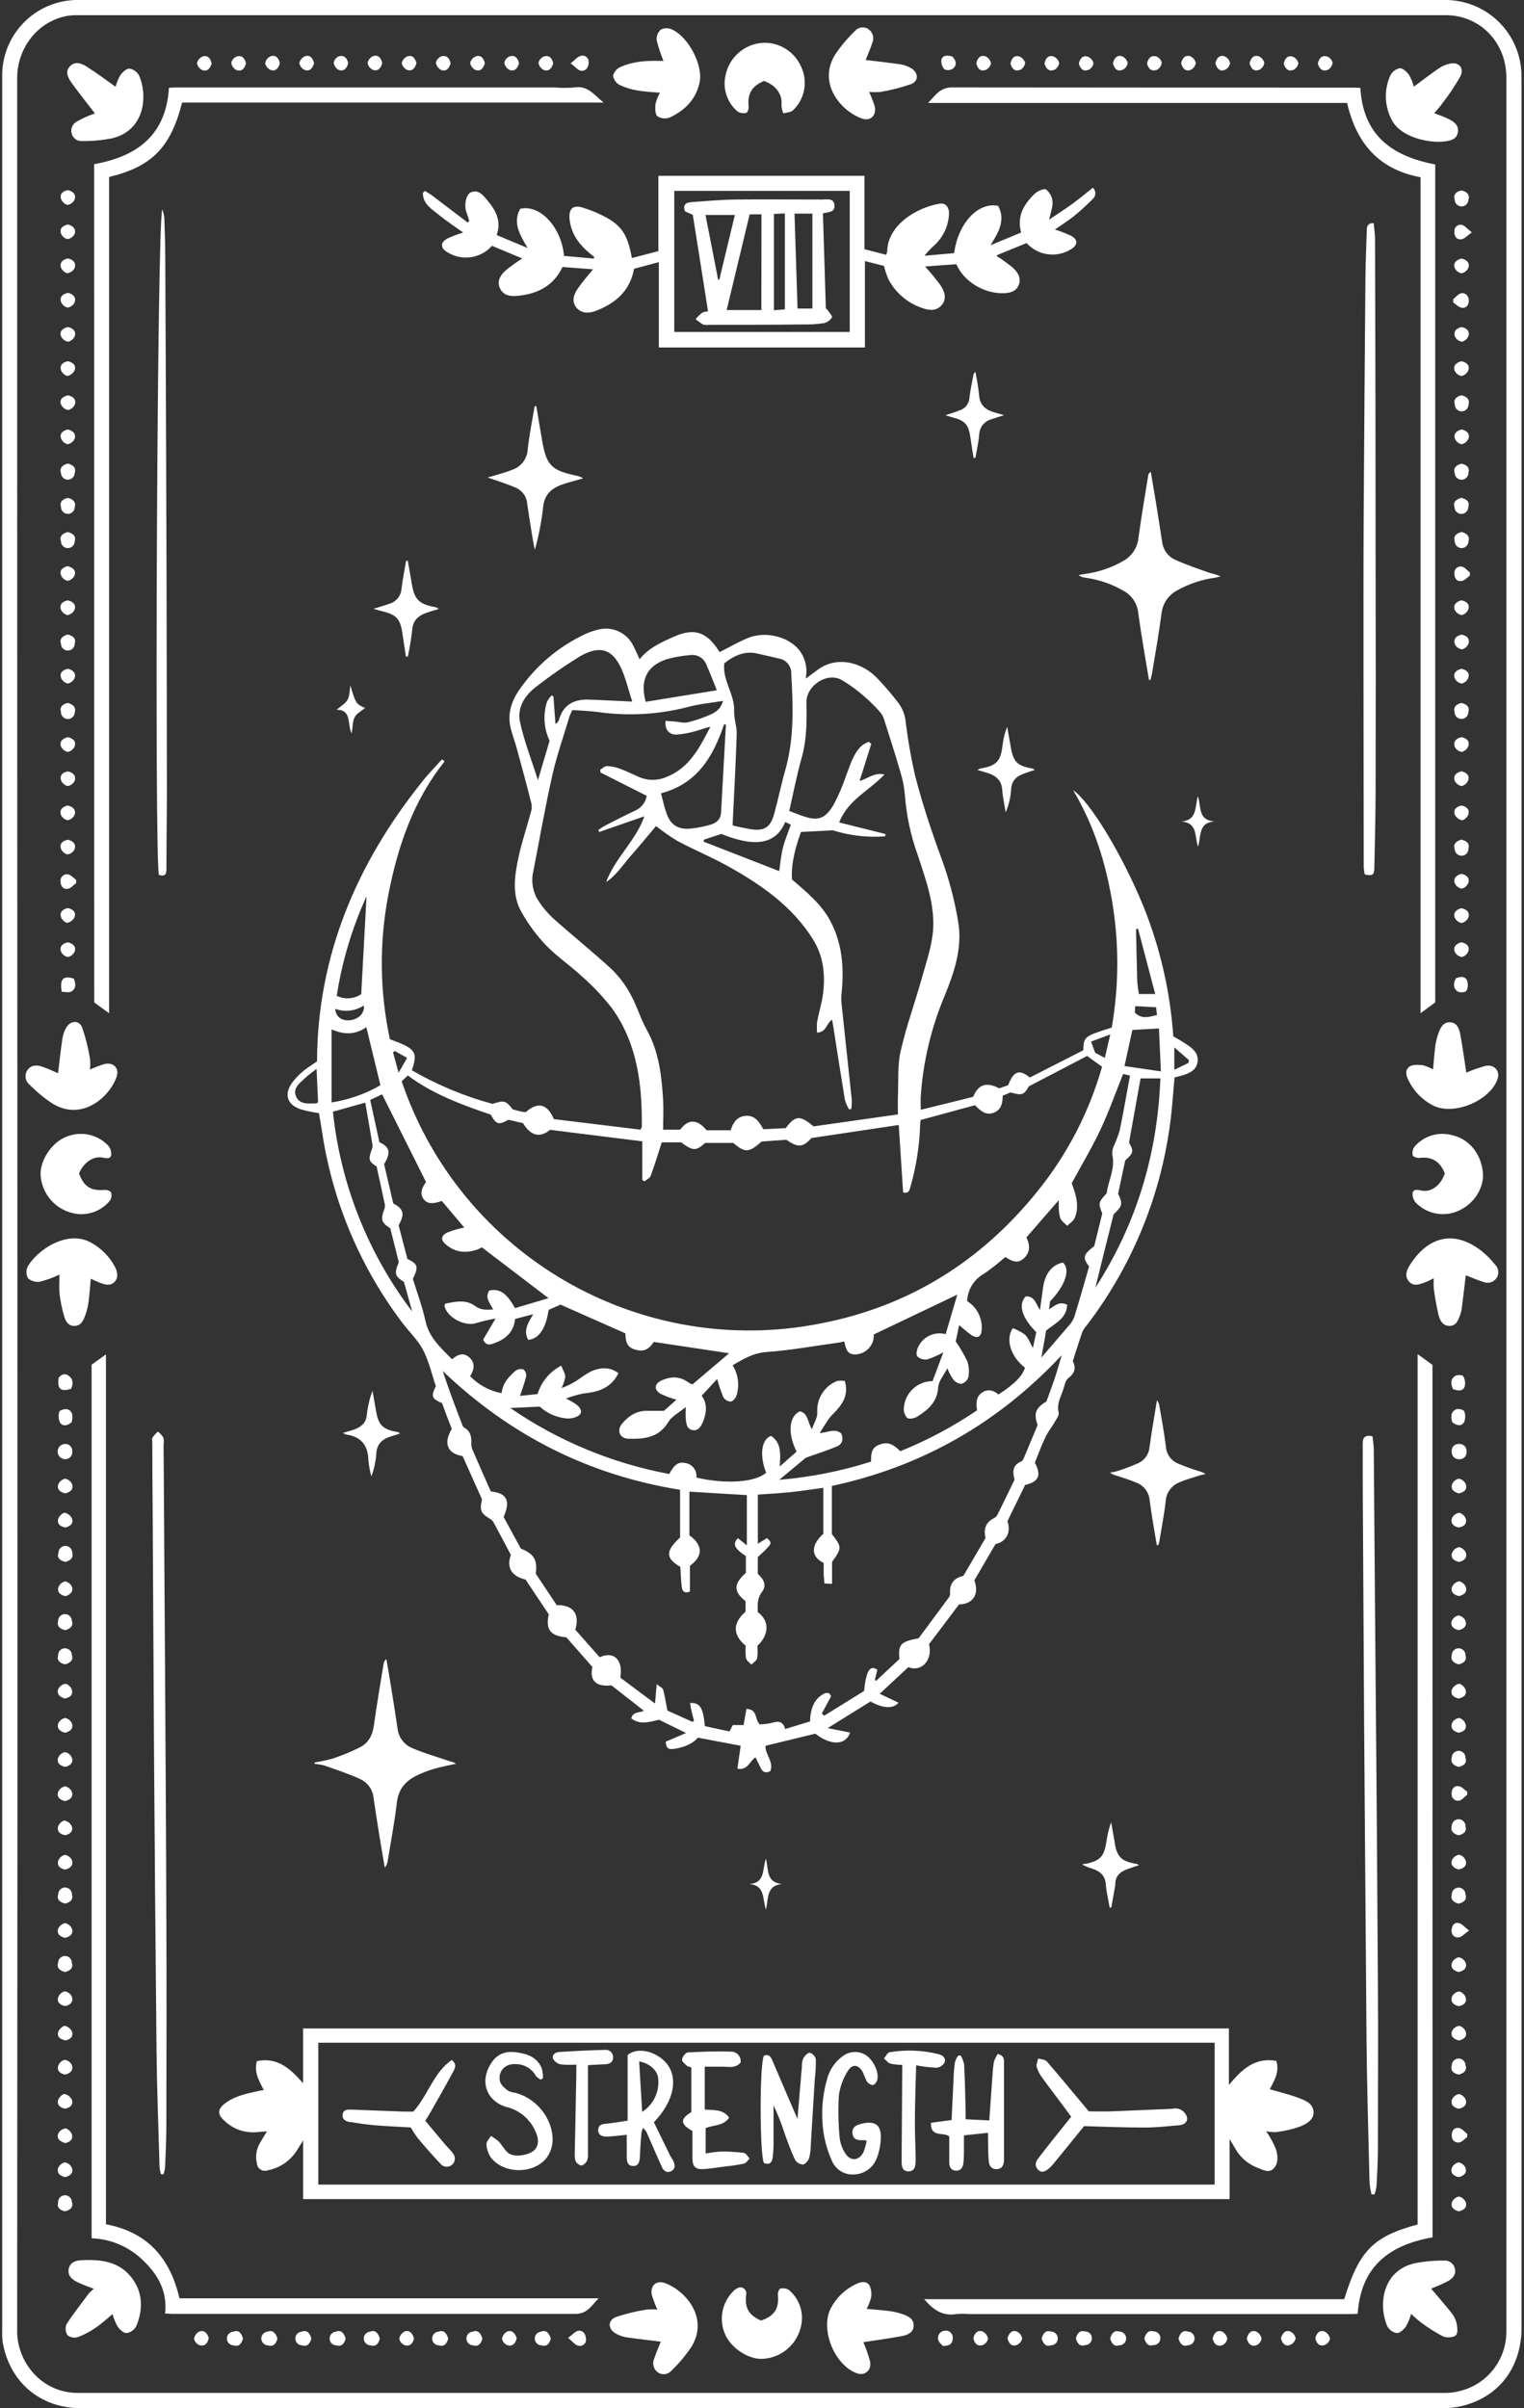 <?xml version="1.0" encoding="UTF-8"?>
<svg width="443px" height="700px" viewBox="0 0 443 700" version="1.1" xmlns="http://www.w3.org/2000/svg" xmlns:xlink="http://www.w3.org/1999/xlink">
    <rect x="0" y="0" width="443" height="700" fill="#333333" stroke="none"/>
    <title>Shape</title>
    <g id="Page-1" stroke="none" stroke-width="1" fill="none" fill-rule="evenodd">
        <g id="White_09" transform="translate(0.622, -0.007)" fill="#FFFFFF" fill-rule="nonzero">
            <path d="M441.648,22.117 C441.641,16.19 439.258,10.515 435.033,6.359 C430.808,2.204 425.094,-0.084 419.168,0.003 L22.318,0.003 C16.36,-0.098 10.617,2.228 6.41,6.448 C2.203,10.668 -0.105,16.419 0.018,22.377 L0.018,677.577 C-0.029,678.635 0.015,679.696 0.148,680.747 C2.148,692.467 11.078,700.007 22.978,700.007 C154.858,700.007 286.745,700.007 418.638,700.007 C420.489,700.017 422.334,699.816 424.138,699.407 C435.028,696.877 441.662,688.187 441.662,676.547 C441.662,459.88 441.662,243.213 441.662,26.547 C441.648,25.007 441.678,23.577 441.648,22.117 Z M437.238,677.487 C437.393,685.656 431.933,692.869 424.028,694.937 C422.566,695.345 421.056,695.557 419.538,695.567 C287.052,695.567 154.565,695.567 22.078,695.567 C11.078,695.567 4.358,686.187 4.368,677.737 C4.455,568.497 4.475,459.257 4.428,350.017 C4.382,240.777 4.368,131.61 4.378,22.517 C4.378,14.967 9.378,6.517 18.778,4.647 C19.822,4.473 20.88,4.399 21.938,4.421 C154.492,4.421 287.045,4.421 419.598,4.421 C429.598,4.421 437.258,12.297 437.258,22.657 L437.258,677.487 L437.238,677.487 Z M87.578,311.307 C86.348,312.306 85.243,313.451 84.288,314.717 C81.858,318.127 82.838,321.127 86.818,322.467 C88.527,322.937 90.264,323.301 92.018,323.557 C92.018,323.607 92.118,323.657 92.128,323.717 C92.418,325.477 92.728,327.237 92.998,328.997 C96.008,349.187 104.048,368.297 116.378,384.567 C118.378,387.217 120.888,389.567 122.378,392.437 C124.088,395.747 124.908,399.507 126.068,402.917 C124.598,405.917 124.858,406.547 127.868,407.857 C128.318,409.077 128.768,410.317 129.238,411.557 C129.708,412.797 130.238,414.137 130.698,415.357 C128.188,419.527 129.418,422.507 133.858,423.257 C135.738,427.467 137.638,431.687 139.488,435.837 C138.758,439.057 139.098,439.837 141.778,441.477 C142.182,441.696 142.526,442.012 142.778,442.397 C144.508,445.597 146.208,448.807 147.878,451.957 C146.488,455.827 148.268,458.257 152.148,459.137 L158.898,469.257 C157.898,473.677 159.398,475.557 163.998,475.927 L171.588,484.557 C170.748,488.007 172.158,490.467 177.118,489.897 L186.538,497.277 C185.228,497.937 183.388,497.437 182.878,499.497 C185.518,501.497 188.258,500.497 190.938,499.887 L198.798,503.747 L192.878,506.267 C193.028,508.137 193.598,508.617 195.328,508.357 C198.058,507.937 200.578,507.027 202.248,505.097 L214.678,507.447 C214.368,509.597 214.058,511.757 213.728,514.117 C216.798,514.677 217.218,511.927 218.988,510.817 C219.488,511.817 219.988,512.817 220.458,513.817 C221.008,515.017 221.788,515.587 223.298,514.817 C224.408,512.087 221.658,509.877 221.918,507.457 L236.378,503.937 C240.748,507.387 245.198,507.457 246.498,503.607 L239.968,502.327 L252.418,494.587 C255.958,496.587 258.988,496.797 260.568,494.937 L255.108,492.337 L263.428,484.587 C266.918,486.127 270.638,482.837 269.428,477.937 L278.158,466.357 C281.708,466.357 284.258,463.877 282.608,459.357 L288.768,448.807 C291.698,448.267 293.398,445.577 292.228,442.167 L297.378,431.627 C301.378,430.777 302.148,428.717 300.188,425.177 C301.188,422.717 302.108,420.177 303.278,417.717 C304.048,416.097 305.208,414.717 306.118,413.107 C306.568,412.337 307.288,411.337 307.118,410.637 C306.458,408.137 307.718,406.127 308.418,403.977 C308.808,402.797 309.048,401.257 309.908,400.607 C311.778,399.177 312.228,397.687 311.228,395.607 C312.158,392.747 313.038,389.897 314.018,387.097 C314.332,386.439 314.743,385.832 315.238,385.297 C329.323,366.888 337.923,344.877 340.048,321.797 C340.318,318.917 340.548,316.037 340.798,313.187 C341.798,312.917 342.668,312.747 343.478,312.477 C345.368,311.857 347.128,310.947 347.478,308.757 C347.828,306.567 346.588,305.197 345.028,304.077 C343.468,302.957 342.028,302.197 340.428,301.217 C339.535,288.217 336.596,275.44 331.718,263.357 C325.358,247.837 315.878,232.637 311.328,229.717 C317.678,240.397 321.018,251.617 322.868,263.337 C324.69,275.062 324.578,287.007 322.538,298.697 C314.538,301.217 314.378,301.337 314.268,305.297 L298.738,313.207 C295.608,310.697 294.028,311.357 292.428,315.447 L289.838,316.357 C286.398,314.607 283.928,314.837 282.238,318.837 L267.028,322.597 C267.028,320.997 266.958,319.817 267.028,318.597 C267.714,308.676 270.018,298.934 273.848,289.757 C276.718,282.757 279.198,275.587 277.908,267.967 C276.896,261.835 275.323,255.81 273.208,249.967 C270.268,242.027 267.628,234.057 265.478,225.857 C264.197,220.327 263.219,214.732 262.548,209.097 C262.275,207.416 261.61,205.823 260.608,204.447 C258.695,201.918 256.634,199.504 254.438,197.217 C250.318,192.797 242.918,190.337 237.028,194.727 C235.948,195.537 234.848,196.327 233.578,197.257 C234.143,194.573 233.602,191.776 232.078,189.497 C229.128,185.167 222.078,183.257 216.678,185.497 C213.908,186.657 211.298,188.177 208.548,189.557 L208.098,188.847 C204.628,183.637 201.098,182.517 195.368,185.037 C191.698,186.657 187.998,188.277 185.288,191.627 C184.578,190.087 184.038,188.747 183.348,187.477 C181.599,184.146 177.941,182.279 174.218,182.817 C172.657,183.104 171.137,183.577 169.688,184.227 C161.916,187.812 155.247,193.416 150.378,200.457 C147.958,203.867 146.788,207.697 147.888,211.917 C148.378,213.837 149.098,215.697 149.618,217.607 C151.078,222.957 152.528,228.317 153.878,233.697 C154.013,234.539 153.937,235.401 153.658,236.207 C152.478,240.607 150.998,244.937 150.058,249.387 C148.928,254.727 148.108,260.277 151.058,265.287 C153.013,268.737 155.384,271.934 158.118,274.807 C161.328,278.117 165.248,280.727 168.618,283.897 C171.902,286.765 174.887,289.958 177.528,293.427 C184.688,303.647 186.068,315.427 185.938,327.547 C185.938,327.717 185.768,327.887 185.518,328.367 L160.378,325.307 C158.678,321.307 156.048,319.837 152.158,323.307 C151.748,323.237 151.278,323.197 150.828,323.097 C149.998,322.907 149.168,322.677 148.418,322.477 C146.368,319.887 145.978,319.777 142.538,320.877 C134.334,318.65 126.455,315.366 119.098,311.107 C120.938,305.787 120.208,304.777 112.718,302.107 C109.737,288.246 109.587,273.926 112.278,260.007 C115.008,246.007 119.538,232.697 128.638,221.297 L127.848,220.737 C125.918,222.897 123.848,224.977 122.078,227.237 C103.028,251.047 91.658,277.787 91.528,308.527 C90.068,309.557 88.738,310.327 87.578,311.307 Z M340.728,304.447 L345.008,308.187 C344.948,308.447 344.878,308.707 344.818,308.977 L340.728,310.977 L340.728,304.447 Z M96.148,323.147 L105.548,320.517 C106.268,324.647 107.008,328.767 107.668,332.907 C107.662,333.496 107.525,334.076 107.268,334.607 C106.438,337.037 106.658,337.697 108.848,339.067 C109.638,342.687 110.468,346.357 111.238,350.067 C111.318,350.58 111.255,351.106 111.058,351.587 C109.968,354.467 110.258,355.457 112.828,357.037 C113.648,360.307 114.478,363.627 115.298,366.877 C113.938,370.207 114.138,370.977 116.798,372.617 C117.578,375.437 118.388,378.337 119.198,381.237 C106.345,364.347 98.373,344.254 96.148,323.147 L96.148,323.147 Z M305.928,400.787 C305.168,403.037 304.328,405.267 303.558,407.377 C300.388,409.267 299.788,410.837 300.998,414.217 C299.698,417.357 298.338,420.647 296.948,423.937 C296.811,424.304 296.554,424.614 296.218,424.817 C293.768,425.817 293.618,427.737 294.298,430.097 C292.668,433.447 291.008,436.907 289.298,440.337 C289.083,440.738 288.752,441.066 288.348,441.277 C285.968,442.457 285.218,444.367 285.848,447.077 L279.408,458.077 C276.568,458.707 275.328,460.447 275.558,463.267 C275.556,463.662 275.423,464.046 275.178,464.357 C272.178,468.407 269.178,472.437 266.408,476.207 C261.138,477.207 260.478,477.897 260.798,482.267 L254.048,488.577 L253.688,488.347 C253.928,487.347 254.158,486.347 254.398,485.347 C252.238,483.917 251.188,485.537 250.538,491.537 L238.948,498.717 L238.268,498.077 C239.148,496.457 240.028,494.837 240.958,493.077 C240.488,491.717 239.468,491.957 238.498,492.537 C236.278,493.877 235.348,496.027 234.978,498.537 C234.898,499.047 234.908,499.537 234.858,500.367 L227.618,502.597 C226.998,500.297 225.618,500.217 223.748,500.797 C222.586,501.064 221.4,501.215 220.208,501.247 C218.768,499.817 219.618,496.787 216.348,496.747 L215.528,501.437 L212.378,501.437 C212.068,502.057 211.808,502.557 211.428,503.297 L204.278,501.747 C203.778,496.387 202.868,494.847 199.948,495.047 C200.118,495.917 200.248,496.737 200.428,497.547 C200.608,498.357 200.878,499.267 201.108,500.127 L200.688,500.517 L193.378,497.217 C192.928,494.887 192.618,492.957 192.128,491.077 C192.018,490.647 191.298,490.377 190.268,489.567 C190.088,491.657 189.958,493.137 189.788,495.187 L179.688,487.647 C180.538,482.947 178.208,479.717 173.688,481.717 L166.608,473.717 C168.128,468.717 165.398,466.397 161.218,466.597 L155.108,457.417 C155.758,452.977 154.158,451.567 150.768,450.117 L145.768,440.947 C147.838,436.267 146.768,433.997 142.048,433.527 C140.248,429.457 138.388,425.297 136.598,421.107 C136.405,420.479 136.337,419.82 136.398,419.167 C136.398,417.497 136.068,416.007 134.478,415.077 C134.194,414.916 133.967,414.672 133.828,414.377 C131.828,409.147 129.828,403.907 128.068,398.517 C147.528,417.117 170.368,428.767 197.068,433.047 L197.068,446.917 C192.798,450.807 192.778,452.917 197.148,455.467 C197.268,457.347 197.308,459.317 197.548,461.267 C197.678,462.387 198.238,463.327 199.918,462.627 L199.918,455.147 C204.028,452.147 203.498,448.997 199.778,446.287 L199.778,433.597 L216.478,434.597 L216.478,449.197 L213.858,447.117 C212.248,448.827 212.858,450.117 216.198,452.337 L216.198,457.187 C212.578,460.427 212.538,462.577 216.088,465.427 L216.088,468.497 C212.328,471.717 212.308,475.267 216.148,478.387 C216.041,479.589 216.068,480.8 216.228,481.997 C216.378,482.697 217.228,483.247 217.808,483.867 C218.388,483.257 219.298,482.737 219.468,482.037 C219.626,480.83 219.649,479.609 219.538,478.397 C222.668,475.527 223.418,471.397 219.638,468.587 C219.638,466.587 219.388,464.697 220.818,462.827 C222.248,460.957 221.598,459.237 219.658,457.467 L219.658,452.607 C223.978,448.607 223.978,448.607 222.318,447.097 L219.668,448.737 L219.668,434.447 C222.718,434.227 225.938,434.067 229.138,433.737 C232.338,433.407 235.418,432.917 238.708,432.477 L238.708,445.857 C234.708,449.397 235.378,452.777 238.808,454.287 C238.808,455.197 238.808,456.187 238.808,457.167 C238.808,458.147 238.938,459.107 239.018,460.277 L241.238,460.387 L241.238,454.007 C244.128,450.007 244.128,449.687 241.188,445.927 L241.188,431.927 C267.248,426.337 289.458,413.757 307.998,393.927 C307.248,396.477 306.638,398.647 305.928,400.787 L305.928,400.787 Z M317.778,374.337 C319.512,367.23 321.278,360.12 323.078,353.007 C325.668,350.507 325.808,349.927 324.388,347.007 C325.068,343.817 325.778,340.517 326.458,337.327 C328.868,335.167 328.988,334.617 327.568,332.127 C328.668,325.977 329.788,319.747 330.918,313.477 L336.678,313.477 C335.828,335.557 329.718,355.837 317.778,374.337 Z M329.628,270.057 L330.178,269.937 C331.808,276.137 333.428,282.337 335.178,288.937 L330.448,288.937 C330.223,287.773 330.063,286.598 329.968,285.417 C329.818,280.987 329.738,276.567 329.648,272.137 C329.608,271.457 329.628,270.757 329.628,270.057 L329.628,270.057 Z M329.378,292.467 L335.428,292.787 C335.518,293.467 335.598,294.217 335.698,295.047 C333.388,295.587 331.248,296.367 329.258,294.337 L329.378,292.467 Z M328.538,299.387 L336.268,298.957 C336.438,302.777 336.628,306.867 336.828,311.427 L326.248,309.887 L328.538,299.387 Z M322.108,300.707 C321.508,303.287 321.058,305.237 320.538,307.507 L317.728,306.007 L316.518,302.767 L322.108,300.707 Z M209.898,192.817 C212.468,190.817 215.518,189.117 219.378,189.947 C221.568,190.427 223.748,190.947 225.938,191.457 C227.985,191.845 229.444,193.665 229.378,195.747 C229.918,205.207 230.278,214.647 227.628,223.917 C226.428,228.107 225.568,232.397 224.418,236.597 C223.318,240.597 221.418,241.697 217.358,240.997 C215.858,240.737 214.358,240.417 212.898,240.087 C212.528,240.007 212.198,239.777 212.328,239.837 C212.758,230.837 213.248,222.157 213.528,213.447 C213.598,211.177 212.688,208.867 212.778,206.597 C212.948,201.797 209.378,197.927 209.898,192.817 Z M204.048,244.057 L209.048,242.407 C217.178,245.677 224.518,246.467 227.638,238.927 L229.258,239.727 C228.438,242.077 227.498,244.247 226.938,246.517 C226.378,248.787 226.198,251.177 225.888,253.217 L203.888,244.647 L204.048,244.057 Z M200.198,240.847 C196.428,241.227 194.198,239.767 193.028,236.147 C192.438,234.377 192.028,232.547 191.508,230.607 C202.218,227.777 206.718,219.767 209.868,210.537 L210.388,210.647 C209.922,219.147 209.452,227.65 208.978,236.157 C208.858,238.317 207.458,239.327 205.638,239.807 C203.856,240.298 202.037,240.646 200.198,240.847 L200.198,240.847 Z M193.078,191.657 C195.349,191.019 197.677,190.607 200.028,190.427 C202.089,190.144 204.063,191.353 204.748,193.317 C205.818,195.657 206.698,198.077 207.748,200.647 L187.058,204.007 C185.378,197.677 187.378,193.597 193.078,191.657 L193.078,191.657 Z M150.528,209.787 C149.658,205.637 151.968,202.047 155.358,199.527 C159.329,196.439 163.462,193.565 167.738,190.917 C173.308,187.627 177.098,188.397 179.738,193.837 C181.218,196.837 181.948,200.267 183.168,203.937 L173.018,203.457 L170.838,203.377 C166.368,203.147 163.108,204.727 161.838,209.327 C161.659,209.808 161.301,210.202 160.838,210.427 L160.248,202.427 L159.748,202.107 C159.201,202.669 158.739,203.309 158.378,204.007 C157.184,207.736 157.456,211.78 159.138,215.317 L155.748,226.797 C153.908,220.907 151.718,215.447 150.528,209.787 L150.528,209.787 Z M182.788,289.267 C181.319,286.47 179.419,283.922 177.158,281.717 C171.728,276.717 165.908,272.057 160.378,267.117 C158.612,265.521 157.068,263.694 155.788,261.687 C154.221,259.177 153.721,256.146 154.398,253.267 C156.238,243.917 157.848,234.517 159.948,225.267 C161.248,219.477 163.268,213.847 164.948,208.147 C165.192,207.547 165.473,206.962 165.788,206.397 C168.138,206.577 170.568,206.627 172.968,206.947 C181.842,208.23 190.883,207.723 199.558,205.457 C202.718,204.617 206.038,204.327 209.558,203.737 C208.828,206.287 207.138,207.247 205.298,207.967 C203.357,208.798 201.35,209.467 199.298,209.967 C198.058,210.237 196.668,209.817 195.348,209.717 L192.858,209.537 C192.508,211.867 193.758,213.537 195.908,213.537 C197.81,213.416 199.692,213.08 201.518,212.537 C202.958,212.187 204.338,211.537 205.868,211.267 C202.808,217.197 199.868,223.147 193.168,225.837 C190.595,226.973 187.662,226.973 185.088,225.837 C183.208,225.017 181.358,224.107 179.438,223.397 C178.268,222.963 177.035,222.723 175.788,222.687 C175.148,222.687 174.498,223.367 173.858,223.737 L173.918,224.537 L187.378,231.347 C187.031,233.274 185.739,234.897 183.938,235.667 C181.058,237.007 178.238,238.467 175.408,239.907 C174.668,240.287 174.008,240.797 173.308,241.247 L173.548,241.847 L186.688,237.287 C184.138,244.487 178.148,249.387 175.578,256.397 C178.668,254.347 180.578,251.187 182.958,248.517 C185.338,245.847 187.658,242.987 190.078,240.117 C192.061,241.701 194.146,243.154 196.318,244.467 C201.098,247.017 206.138,249.097 210.878,251.727 C220.598,257.127 229.658,263.387 235.718,273.077 C238.718,277.897 239.318,283.267 238.628,288.777 C238.268,291.567 237.408,294.277 236.888,297.047 C236.797,298.081 236.797,299.122 236.888,300.157 C239.658,300.077 239.558,297.447 241.238,296.417 C241.328,296.927 241.428,297.417 241.508,297.837 C242.658,305.147 243.778,312.467 244.988,319.767 C245.275,320.716 245.678,321.626 246.188,322.477 L246.848,322.347 C246.961,321.488 247.005,320.622 246.978,319.757 C245.978,310.347 244.978,300.937 243.978,291.527 C243.892,290.474 243.915,289.415 244.048,288.367 C244.748,281.177 244.178,274.167 240.728,267.687 C238.128,262.807 233.878,259.337 229.578,255.627 C229.318,250.777 230.688,246.077 232.208,241.837 L241.458,241.357 C246.373,242.907 251.54,243.501 256.678,243.107 C256.678,242.887 256.758,242.667 256.808,242.447 L243.308,239.067 C245.928,232.417 252.168,229.747 256.478,225.137 C253.668,224.397 251.708,226.307 249.238,227.017 C250.398,223.347 251.518,219.777 252.648,216.217 L251.888,215.637 C251.178,215.914 250.507,216.281 249.888,216.727 C247.328,219.147 246.508,222.487 245.278,225.617 C244.335,228.362 243.195,231.035 241.868,233.617 C239.248,238.207 237.068,238.837 232.168,237.007 L228.798,235.737 C229.998,230.507 230.978,225.307 232.418,220.247 C233.908,214.977 233.918,209.657 233.798,204.247 C233.678,199.357 239.678,195.307 243.978,197.617 C246.413,199.055 248.701,200.73 250.808,202.617 C252.353,203.958 253.803,205.405 255.148,206.947 C255.674,207.522 256.069,208.204 256.308,208.947 C257.938,214.047 259.578,219.147 261.068,224.287 C261.785,226.561 262.241,228.909 262.428,231.287 C262.883,237.16 264.128,242.945 266.128,248.487 C268.418,255.487 271.078,262.627 270.618,270.107 C270.328,274.787 268.708,279.407 267.438,283.977 C265.438,291.167 262.848,298.217 261.198,305.487 C260.198,309.677 260.588,314.167 260.388,318.487 C260.318,320.137 260.388,321.787 260.388,323.937 L235.858,327.417 C231.948,324.107 230.558,324.197 227.768,327.927 L221.248,328.247 C220.088,326.077 218.788,324.137 216.118,324.357 C213.698,324.547 212.458,326.257 211.778,328.547 L204.778,328.547 C202.298,325.547 199.648,324.927 197.078,328.377 L192.138,328.377 C192.138,325.377 192.288,322.587 192.138,319.767 C191.698,312.817 190.978,305.957 187.538,299.637 C185.658,296.407 184.628,292.617 182.788,289.267 L182.788,289.267 Z M142.028,324.007 C143.668,326.897 144.268,327.087 147.178,325.487 L151.408,326.487 C153.698,330.277 156.408,330.787 159.268,328.417 L186.078,331.757 L186.078,343.007 L186.748,343.377 C187.348,342.867 188.268,342.477 188.508,341.827 C189.658,338.687 190.628,335.477 191.748,332.057 L197.378,332.057 C200.818,334.617 201.658,334.627 204.378,332.217 L212.518,332.217 C215.918,335.147 217.108,335.097 220.768,331.817 L227.988,331.307 C231.298,333.677 232.808,333.537 235.238,330.807 L260.628,327.007 C261.048,333.48 261.472,340.01 261.898,346.597 C263.608,347.077 263.778,345.857 264.078,344.797 C265.78,338.809 266.717,332.63 266.868,326.407 C266.894,326.118 266.938,325.83 266.998,325.547 L282.788,321.267 C284.278,322.727 285.888,324.417 288.348,323.407 C290.428,322.557 290.828,320.647 290.848,318.487 L293.108,317.557 C296.358,318.387 296.968,318.437 298.448,315.777 L315.378,306.947 L319.728,310.077 C315.978,323.296 309.586,335.618 300.938,346.297 C284.598,366.617 263.648,379.717 238.038,384.677 C185.505,395.143 133.353,365.041 116.138,314.317 L117.928,312.617 C125.208,318.057 133.588,321.127 142.028,324.007 Z M114.148,305.507 L117.718,307.507 L115.238,311.817 L113.628,305.927 L114.148,305.507 Z M110.458,318.107 L123.218,343.587 C121.818,345.447 121.478,347.107 122.468,348.487 C123.458,349.867 124.958,350.137 127.798,349.087 L134.328,356.817 C132.65,357.154 131.004,357.636 129.408,358.257 C127.508,359.177 127.408,360.457 129.058,361.807 C131.788,364.107 134.898,364.357 138.188,363.197 C138.627,363.019 139.054,362.815 139.468,362.587 L158.818,377.347 L149.078,380.247 C146.658,375.827 144.548,374.447 141.528,375.147 C140.728,377.027 140.788,377.307 142.738,380.627 C140.838,380.767 139.168,380.877 137.488,379.627 C134.798,377.627 131.738,378.367 128.788,378.947 C128.688,379.297 128.548,379.507 128.588,379.667 C129.408,383.087 134.698,385.747 137.988,384.537 C139.776,384.007 141.592,383.579 143.428,383.257 C141.968,385.737 140.838,387.677 139.828,389.397 C140.718,391.287 141.828,390.857 142.908,390.487 C146.278,389.327 148.668,387.317 149.118,383.397 L154.378,382.007 C152.938,384.487 151.378,386.757 152.938,389.477 C156.038,389.207 158.098,386.057 158.848,380.757 L162.318,379.227 L181.178,387.587 C181.178,390.387 181.918,391.697 184.008,392.307 C186.418,393.007 187.948,392.357 189.408,390.067 L211.328,393.367 L200.618,402.447 C200.203,402.269 199.805,402.055 199.428,401.807 C196.968,400.007 194.428,400.057 191.728,401.247 C189.628,402.177 189.368,403.897 191.318,405.107 C192.822,405.847 194.397,406.433 196.018,406.857 L192.378,410.097 C190.768,410.097 189.188,410.097 187.608,410.097 C184.478,409.997 182.138,411.537 180.238,413.777 C178.578,415.727 179.468,418.137 182.008,418.207 C186.498,418.337 190.828,417.987 193.608,413.407 C194.608,411.707 196.728,410.647 198.708,408.997 C198.708,410.357 198.638,411.317 198.708,412.257 C198.848,413.717 198.958,415.407 200.708,415.707 C202.458,416.007 203.318,414.377 203.848,412.967 C204.848,410.367 204.928,407.777 203.338,405.717 L207.838,400.837 C208.334,402.656 208.942,404.443 209.658,406.187 C210.137,406.934 210.961,407.389 211.848,407.397 C212.488,407.297 213.288,406.297 213.498,405.547 C214.385,402.617 213.958,399.447 212.328,396.857 C215.508,394.987 218.388,393.277 222.228,392.997 C229.138,392.507 235.998,391.257 242.878,390.307 C243.518,390.217 244.158,390.057 244.798,389.927 C245.388,392.927 246.108,393.737 248.158,393.707 C250.684,393.546 252.789,391.715 253.298,389.237 C253.354,388.792 253.381,388.344 253.378,387.897 L277.648,376.317 L274.268,387.807 C271.104,386.956 267.78,388.464 266.338,391.407 C265.888,392.207 265.588,393.727 266.018,394.267 C266.804,394.993 267.881,395.318 268.938,395.147 C270.554,394.623 272.112,393.936 273.588,393.097 L270.458,401.457 C266.108,401.467 262.486,404.801 262.118,409.137 C261.988,410.222 262.322,411.311 263.038,412.137 C263.568,412.577 265.128,412.327 265.898,411.847 C269.098,409.847 271.818,407.627 272.088,403.257 C272.198,401.407 273.798,399.637 274.758,397.747 C275.2,398.885 275.77,399.968 276.458,400.977 C277.038,401.721 277.907,402.183 278.848,402.247 C279.783,401.992 280.532,401.292 280.848,400.377 C281.15,398.842 281.061,397.257 280.588,395.767 C279.617,393.73 278.48,391.777 277.188,389.927 C277.438,388.717 277.808,386.997 278.188,385.167 C279.32,386.198 280.505,387.17 281.738,388.077 C283.518,389.227 284.648,388.567 284.738,386.477 C284.974,383.146 283.345,379.958 280.508,378.197 C280.642,374.875 282.5,371.865 285.408,370.257 C287.568,368.755 289.638,367.129 291.608,365.387 C294.048,366.997 295.438,367.107 296.878,365.877 C298.678,364.327 298.998,362.187 297.728,359.707 C300.728,356.217 303.818,352.707 307.138,348.877 C307.138,349.727 307.138,350.277 307.138,350.817 C307.121,351.933 307.273,353.046 307.588,354.117 C307.948,354.977 308.888,355.597 309.588,356.317 C310.328,355.577 311.378,354.967 311.758,354.077 C312.898,351.397 312.518,348.637 311.598,345.937 C311.348,345.187 311.078,344.447 310.908,343.937 C313.788,338.627 316.788,333.617 319.258,328.367 C321.728,323.117 323.618,317.737 325.848,312.187 L327.848,312.637 C326.848,318.027 325.948,323.357 324.848,328.637 C324.376,330.172 323.804,331.675 323.138,333.137 C322.784,333.909 322.633,334.759 322.698,335.607 C323.618,339.607 321.588,343.077 321.058,346.807 C321.058,346.977 320.828,347.127 320.698,347.267 C318.698,349.467 318.588,349.847 319.788,352.727 C319.008,355.877 318.218,359.087 317.448,362.217 C314.218,364.717 313.998,365.507 315.958,368.157 C314.568,372.957 313.168,377.917 311.648,382.837 C311.294,383.762 310.76,384.608 310.078,385.327 C307.518,388.327 304.918,391.327 302.078,394.637 C302.598,391.637 303.078,389.227 303.478,386.757 C305.988,384.677 309.478,383.267 309.578,379.257 C307.168,378.107 305.938,379.667 304.308,380.577 C304.428,379.667 304.528,378.927 304.618,378.267 C309.068,373.697 310.618,368.937 308.338,366.997 C305.098,367.657 303.058,370.327 302.528,374.577 C302.278,376.577 301.988,378.497 301.668,380.837 C300.518,378.887 300.028,376.647 297.518,376.837 C294.958,379.587 297.048,383.677 300.618,387.237 L299.618,391.837 C298.798,390.387 298.318,388.927 297.348,387.977 C296.258,387.169 295.055,386.526 293.778,386.067 C291.528,389.387 293.288,394.487 297.308,397.537 C296.688,399.867 294.248,402.357 289.608,405.347 C288.258,404.167 286.668,403.637 284.988,404.697 C283.048,405.917 283.068,407.857 283.398,409.937 C276.407,414.693 268.924,418.682 261.078,421.837 C258.708,419.437 257.078,419.007 254.618,420.097 C252.508,421.007 252.618,422.947 252.568,424.857 C243.907,427.625 234.96,429.399 225.898,430.147 L233.608,423.737 C236.938,422.537 239.868,421.617 242.698,420.427 C244.258,419.767 244.578,418.327 243.938,416.697 C242.108,415.077 240.178,416.357 237.618,416.577 C239.018,414.527 239.948,412.577 241.398,411.147 C244.068,408.487 246.178,405.787 244.968,401.427 C244.217,401.297 243.449,401.297 242.698,401.427 C238.978,402.919 236.651,406.649 236.948,410.647 C237.008,412.077 236.038,413.547 235.388,415.447 C234.078,413.347 234.328,410.827 231.928,410.237 C228.728,411.557 228.248,416.657 230.928,421.947 L226.028,426.287 C226.248,422.627 226.568,419.437 223.518,417.377 C220.658,418.377 220.118,423.067 222.078,428.097 C218.858,430.887 210.408,431.497 201.798,429.497 C202.059,427.437 200.614,425.551 198.558,425.267 C196.558,424.857 195.388,425.697 193.918,428.457 C177.345,425.368 161.606,418.834 147.718,409.277 L156.278,408.877 C158.496,410.903 161.332,412.122 164.328,412.337 C165.25,412.356 166.164,412.176 167.008,411.807 C168.498,411.157 168.658,409.977 167.538,408.807 C167.107,408.394 166.631,408.032 166.118,407.727 C165.628,407.407 165.118,407.157 163.908,406.527 C165.531,405.901 167.204,405.413 168.908,405.067 C173.188,404.647 176.988,403.557 179.148,399.157 C176.638,397.247 173.948,397.467 171.308,398.567 C169.968,399.28 168.688,400.099 167.478,401.017 C165.964,402.049 164.32,402.876 162.588,403.477 C163.122,402.47 163.497,401.388 163.698,400.267 C163.698,399.267 163.018,398.267 162.518,396.967 C159.203,398.677 156.721,401.656 155.638,405.227 L150.528,405.757 C151.188,403.757 151.898,401.917 152.328,400.047 C152.42,399.283 152.11,398.526 151.508,398.047 C150.712,397.833 149.861,397.995 149.198,398.487 C147.258,400.187 145.478,402.067 145.198,404.967 C141.704,404.318 138.5,402.59 136.038,400.027 C137.238,398.097 137.638,396.077 135.628,394.427 C133.918,393.027 132.298,393.827 130.768,395.107 C127.528,391.787 124.118,388.847 123.058,383.997 C122.148,379.817 120.618,375.767 119.388,371.747 C121.098,368.187 120.898,367.447 117.798,365.937 C116.958,362.717 116.088,359.397 115.258,356.197 C116.828,353.197 117.118,351.637 113.688,349.797 L111.028,338.387 C113.028,335.107 112.758,333.437 109.668,332.017 C108.798,328.017 107.918,324.017 106.988,319.727 L110.458,318.107 Z M105.918,260.577 C105.428,269.627 104.918,279.117 104.378,288.987 C102.261,290.409 99.544,290.588 97.258,289.457 C98.805,279.471 101.719,269.747 105.918,260.557 L105.918,260.577 Z M105.128,292.297 C105.428,294.527 103.578,296.297 101.128,296.557 C98.678,296.817 96.978,295.557 96.818,293.247 C99.585,294.263 102.67,293.903 105.128,292.277 L105.128,292.297 Z M95.768,299.217 C99.428,300.857 102.718,300.787 105.868,298.577 C107.268,304.337 108.588,309.777 109.958,315.457 C105.579,317.988 100.767,319.684 95.768,320.457 L95.768,299.217 Z M91.378,320.707 C89.138,320.777 86.478,321.157 85.428,318.707 C84.378,316.257 86.618,314.797 88.138,313.297 C89.018,312.447 90.058,311.757 91.398,310.707 C91.568,314.307 91.708,317.377 91.838,320.357 C91.608,320.577 91.498,320.707 91.378,320.707 Z M370.578,619.707 C372.898,619.431 375.179,618.894 377.378,618.107 C379.168,617.337 381.378,616.177 381.198,613.767 C381.018,611.357 378.678,610.497 376.708,609.767 C374.068,608.767 371.318,608.127 368.488,607.297 C369.748,604.797 371.398,602.297 370.368,599.047 C364.108,597.957 360.368,601.527 356.598,606.047 L356.598,589.627 L87.478,589.627 L87.478,605.547 C83.788,601.317 80.068,597.877 74.048,599.117 C73.138,602.367 74.698,604.867 76.048,607.537 C75.448,607.637 75.048,607.687 74.578,607.787 C71.028,608.597 67.408,609.237 64.488,611.647 C62.678,613.147 62.618,614.557 64.318,616.157 C66.847,618.773 70.425,620.1 74.048,619.767 C74.938,619.677 75.838,619.617 76.988,619.527 C76.198,620.827 75.528,621.867 74.928,622.937 C73.869,624.725 73.556,626.859 74.058,628.877 C74.115,629.59 74.498,630.236 75.097,630.628 C75.696,631.019 76.442,631.111 77.118,630.877 C80.617,630.232 83.694,628.169 85.618,625.177 C86.148,624.367 86.618,623.537 87.498,622.177 L87.498,639.227 L356.808,639.227 L356.808,621.767 C357.578,623.067 358.028,623.867 358.508,624.647 C359.904,627.084 362.082,628.98 364.688,630.027 C366.258,630.607 368.078,631.797 369.538,630.397 C370.998,628.997 370.918,626.617 370.228,624.607 C369.783,623.505 369.254,622.439 368.648,621.417 C368.348,620.857 367.968,620.337 367.438,619.517 C368.479,619.716 369.54,619.793 370.598,619.747 L370.578,619.707 Z M352.458,635.007 L91.908,635.007 L91.908,593.767 L352.458,593.767 L352.458,635.007 Z M164.938,63.707 C165.348,67.867 167.618,70.957 170.698,73.557 C171.168,73.957 171.698,74.347 172.138,74.737 L171.978,75.167 L163.318,74.387 C162.618,66.067 156.318,59.297 150.588,60.707 C148.358,64.707 150.448,68.237 152.758,72.097 L143.758,68.337 C145.258,63.997 143.288,60.867 140.828,57.977 C139.718,56.657 138.448,55.067 136.328,55.887 C135.008,56.397 134.328,58.887 134.778,61.077 C134.974,61.774 135.204,62.462 135.468,63.137 C135.588,63.517 135.678,63.897 135.778,64.277 L135.318,64.687 C131.812,62.02 128.302,59.353 124.788,56.687 C124.162,56.264 123.514,55.873 122.848,55.517 L122.298,56.137 C122.298,59.387 125.018,60.857 127.148,62.607 C129.278,64.357 131.858,66.037 134.018,67.607 C132.452,68.067 130.921,68.642 129.438,69.327 C127.268,70.517 127.358,72.137 129.438,73.327 C133.627,75.96 139.107,75.168 142.378,71.457 L151.188,75.127 C149.539,76.189 147.947,77.337 146.418,78.567 C144.958,79.867 143.768,81.567 144.638,83.647 C145.508,85.727 147.448,86.197 149.458,86.027 C155.318,85.547 160.168,83.337 162.888,77.617 L171.748,78.287 C170.158,80.287 168.528,82.097 167.188,84.107 C166.138,85.677 165.528,87.597 166.848,89.317 C168.168,91.037 170.338,91.187 172.298,90.467 C178.138,88.307 182.488,84.697 183.688,78.137 L190.888,76.197 L190.888,101.007 L250.798,101.007 L250.798,75.897 L256.328,77.297 C256.668,78.665 257.12,80.002 257.678,81.297 C259.742,85.131 263.167,88.053 267.278,89.487 C269.348,90.257 271.568,90.547 273.158,88.637 C274.748,86.727 273.858,84.537 272.648,82.767 C271.282,80.927 269.824,79.158 268.278,77.467 L277.378,76.807 C279.488,81.717 285.098,85.217 290.698,85.237 C292.698,85.237 294.698,84.907 295.508,82.827 C296.318,80.747 295.168,79.047 293.708,77.747 C292.222,76.543 290.67,75.425 289.058,74.397 C289.146,74.272 289.258,74.166 289.388,74.087 C292.198,72.927 295.008,71.787 297.788,70.657 C301.113,74.338 306.613,75.074 310.788,72.397 C312.668,71.227 312.788,69.677 310.788,68.577 C309.243,67.843 307.645,67.225 306.008,66.727 C307.758,65.507 309.728,64.287 311.518,62.857 C313.419,61.319 315.228,59.673 316.938,57.927 C317.445,57.526 317.75,56.924 317.774,56.279 C317.796,55.634 317.535,55.012 317.058,54.577 C315.058,56.197 313.058,57.837 310.958,59.357 C308.858,60.877 306.678,62.277 304.338,63.857 C304.758,61.857 305.438,60.217 305.338,58.667 C305.232,57.273 304.56,55.983 303.478,55.097 C302.868,54.697 300.948,55.547 300.118,56.357 C297.008,59.357 294.868,62.857 296.208,67.597 L287.298,71.287 C289.748,67.397 291.718,63.907 289.518,59.847 C283.658,58.637 277.828,64.977 276.738,73.587 L268.108,74.347 C269.013,73.207 270.017,72.149 271.108,71.187 C273.602,68.837 275.084,65.609 275.238,62.187 C275.288,60.187 274.238,58.967 272.648,59.187 C265.578,60.337 257.268,65.637 257.278,73.187 C257.206,73.494 257.091,73.79 256.938,74.067 L250.668,72.437 L250.668,51.107 L190.758,51.107 L190.758,73.007 L183.058,75.007 C181.878,68.607 180.328,65.917 175.848,63.347 C173.595,62.097 171.215,61.091 168.748,60.347 C165.928,59.477 164.648,60.697 164.938,63.707 Z M195.378,55.497 L246.378,55.497 L246.378,96.497 L195.378,96.497 L195.378,55.497 Z M30.178,646.547 L30.178,393.687 L26.008,396.687 L26.008,650.607 C31.751,650.813 37.197,653.211 41.228,657.307 C45.488,661.447 48.078,666.307 47.358,672.487 C48.238,672.487 48.758,672.587 49.288,672.587 C88.435,672.587 127.582,672.587 166.728,672.587 C170.128,672.587 171.418,670.067 173.368,668.067 L51.548,668.067 C48.848,656.537 42.458,648.867 30.178,646.547 Z M415.768,396.747 L411.458,393.607 L411.458,646.607 C398.578,650.057 394.458,654.207 390.118,668.327 L268.028,668.327 C270.618,671.327 273.308,673.327 277.288,672.647 C278.619,672.53 279.958,672.53 281.288,672.647 L392.378,672.647 C392.958,672.647 393.538,672.577 394.038,672.547 C394.968,658.627 403.408,652.547 415.798,650.337 L415.768,396.747 Z M26.768,291.387 L31.098,294.537 L31.098,51.447 C43.518,48.447 48.988,42.877 52.308,29.827 L174.848,29.827 C171.988,27.537 170.198,24.767 166.358,25.427 C164.445,25.587 162.522,25.587 160.608,25.427 L50.318,25.427 C49.678,25.427 49.028,25.497 48.488,25.527 C47.638,39.317 39.278,45.447 26.748,47.737 L26.768,291.387 Z M412.308,51.527 L412.308,294.527 L416.578,291.367 L416.578,47.807 C403.918,45.417 395.578,39.257 394.818,25.557 C394.228,25.557 393.638,25.477 393.048,25.477 C354.042,25.477 315.042,25.457 276.048,25.417 C272.548,25.417 271.168,27.877 269.168,29.927 L390.948,29.927 C393.648,41.587 400.108,49.267 412.308,51.527 Z M395.518,434.117 C395.638,456.783 395.768,479.433 395.908,502.067 C396.122,532.407 396.352,562.74 396.598,593.067 C396.738,606.837 397.148,620.607 397.478,634.377 C397.589,635.549 397.783,636.712 398.058,637.857 L398.938,637.857 C399.208,637.056 399.402,636.233 399.518,635.397 C399.698,631.897 399.898,628.397 399.908,624.877 C399.908,608.717 400.028,592.557 399.908,576.397 C399.708,542.397 399.448,508.42 399.128,474.467 C399.002,456.78 398.862,439.097 398.708,421.417 C398.708,420.127 398.468,418.847 398.328,417.497 C395.998,416.987 395.498,418.007 395.498,419.577 C395.518,424.447 395.488,429.287 395.518,434.117 Z M46.848,417.817 C46.406,417.177 45.874,416.605 45.268,416.117 C44.692,416.636 44.172,417.216 43.718,417.847 C43.488,418.247 43.648,418.847 43.648,419.417 C43.648,425.563 43.682,431.72 43.748,437.887 C43.875,461.727 44.008,485.567 44.148,509.407 C44.348,538.347 44.592,567.287 44.878,596.227 C45.008,607.477 45.438,618.727 45.758,629.977 C45.831,630.653 45.962,631.322 46.148,631.977 L46.878,632.037 C47.108,631.42 47.269,630.779 47.358,630.127 C47.518,626.127 47.718,622.187 47.728,618.217 C47.778,597.827 47.828,577.427 47.728,557.027 C47.658,532.727 47.488,508.427 47.348,484.117 C47.222,462.67 47.082,441.217 46.928,419.757 C47.038,419.111 47.01,418.451 46.848,417.817 L46.848,417.817 Z M395.778,251.817 C395.821,252.602 395.915,253.383 396.058,254.157 C398.348,254.717 398.838,254.357 398.878,252.287 C399.018,244.947 399.228,237.597 399.238,230.287 C399.298,208.04 399.298,185.793 399.238,163.547 C399.238,132.213 399.185,100.897 399.078,69.597 C399.078,68.047 398.828,66.497 398.678,64.867 C396.678,64.867 396.678,66.097 396.678,67.147 C396.518,71.647 396.328,76.147 396.288,80.647 C396.088,104.02 395.915,127.39 395.768,150.757 C395.688,165.757 395.718,180.817 395.718,195.847 C395.752,214.487 395.772,233.14 395.778,251.807 L395.778,251.817 Z M90.838,512.297 L90.838,512.717 C91.821,512.795 92.795,512.963 93.748,513.217 C97.278,514.467 100.858,515.637 104.248,517.217 C106.386,518.273 107.808,520.379 107.988,522.757 C108.518,526.487 109.118,530.207 109.718,533.927 C110.198,536.927 110.718,539.927 111.218,542.867 C111.675,542.35 111.967,541.71 112.058,541.027 C112.988,535.347 114.058,529.687 114.738,524.027 C115.178,520.027 117.288,517.627 120.668,516.027 C122.217,515.285 123.822,514.667 125.468,514.177 C127.588,513.567 129.778,513.177 131.938,512.677 C131.399,512.321 130.793,512.076 130.158,511.957 C126.488,510.717 122.738,509.647 119.158,508.117 C116.836,507.131 115.224,504.973 114.938,502.467 C114.408,498.807 113.828,495.147 113.238,491.467 C112.748,488.397 112.238,485.327 111.688,482.257 C111.266,482.575 110.983,483.044 110.898,483.567 C109.898,489.567 108.898,495.567 108.058,501.567 C107.668,504.427 106.458,506.677 103.938,507.947 C101.401,509.206 98.777,510.285 96.088,511.177 C94.362,511.655 92.609,512.029 90.838,512.297 Z M354.178,167.537 C353.213,167.119 352.208,166.801 351.178,166.587 C347.718,165.357 344.178,164.197 340.868,162.657 C338.837,161.699 337.445,159.758 337.188,157.527 C336.648,153.927 336.085,150.33 335.498,146.737 C334.988,143.547 334.438,140.367 333.898,137.177 C333.518,137.352 333.244,137.697 333.158,138.107 C332.158,144.187 331.158,150.247 330.298,156.347 C330.035,159.087 328.478,161.536 326.108,162.937 C322.672,164.951 318.873,166.269 314.928,166.817 L312.928,167.157 C313.41,167.577 314.012,167.836 314.648,167.897 C318.661,168.423 322.53,169.742 326.028,171.777 C328.33,173.046 329.887,175.339 330.218,177.947 C330.698,181.617 331.318,185.267 331.898,188.947 C332.368,191.857 332.898,194.747 333.368,197.647 L333.788,197.647 C333.938,197.027 334.148,196.417 334.248,195.787 C335.198,189.977 336.248,184.177 337.008,178.337 C337.303,175.529 338.954,173.045 341.428,171.687 C344.892,169.724 348.702,168.448 352.648,167.927 C353.188,167.797 353.678,167.657 354.178,167.537 Z M47.788,167.777 C47.695,136.903 47.572,106.033 47.418,75.167 C47.418,71.167 47.278,67.227 47.148,63.257 C47.021,62.454 46.824,61.664 46.558,60.897 C45.018,63.317 44.258,248.277 45.558,254.297 C47.558,254.997 47.758,253.857 47.758,252.417 C47.758,244.997 47.888,237.587 47.888,230.167 C47.875,209.393 47.842,188.597 47.788,167.777 L47.788,167.777 Z M179.458,24.687 C181.122,25.474 182.89,26.02 184.708,26.307 C186.808,26.687 188.958,26.747 191.208,26.967 C190.637,27.988 190.203,29.081 189.918,30.217 C189.798,31.427 189.758,33.117 190.458,33.787 C191.516,34.483 192.845,34.628 194.028,34.177 C198.488,32.117 201.748,28.837 202.758,23.837 C203.768,18.837 199.378,10.547 194.568,8.517 C193.576,8.088 192.447,8.118 191.478,8.597 C190.632,9.357 190.176,10.46 190.238,11.597 C190.75,13.684 191.418,15.73 192.238,17.717 C191.938,17.717 191.548,17.717 191.158,17.717 C187.228,17.597 183.318,17.867 179.698,19.497 C178.66,19.974 177.889,20.891 177.598,21.997 C177.756,23.138 178.447,24.136 179.458,24.687 L179.458,24.687 Z M16.708,376.257 C16.954,378.22 17.345,380.162 17.878,382.067 C18.298,383.697 18.958,385.427 20.998,385.417 C23.038,385.407 23.668,383.667 24.238,382.107 C24.663,380.922 24.955,379.695 25.108,378.447 C25.398,376.297 25.538,374.127 25.768,371.697 C26.838,372.167 27.708,372.607 28.618,372.947 C30.018,373.447 31.498,373.867 32.688,372.607 C33.878,371.347 33.528,369.607 32.758,368.177 C31.214,365.303 28.887,362.924 26.048,361.317 C19.048,357.207 10.138,363.377 7.438,368.167 C6.915,369.246 6.945,370.512 7.518,371.567 C8.475,372.395 9.748,372.76 10.998,372.567 C12.947,372.054 14.845,371.364 16.668,370.507 C16.668,372.457 16.518,374.377 16.708,376.257 Z M249.758,34.407 C252.388,35.407 254.288,33.577 253.618,30.837 C253.167,29.434 252.636,28.059 252.028,26.717 C253.146,26.823 254.271,26.823 255.388,26.717 C258.424,26.218 261.41,25.448 264.308,24.417 C266.548,23.487 266.308,20.987 264.148,19.787 C263.219,19.256 262.204,18.894 261.148,18.717 C257.728,18.207 254.288,17.837 251.008,17.437 C251.608,15.927 252.348,14.247 252.928,12.507 C253.555,11.121 253.14,9.486 251.928,8.567 C250.694,7.625 248.94,7.809 247.928,8.987 C245.749,11.072 243.804,13.389 242.128,15.897 C236.968,24.257 243.808,32.197 249.758,34.407 Z M429.948,363.557 C421.518,357.067 414.098,359.987 409.208,367.707 C408.268,369.187 407.558,370.907 408.938,372.497 C410.318,374.087 412.098,373.287 413.708,372.727 C414.545,372.379 415.362,371.989 416.158,371.557 C416.087,372.555 416.087,373.558 416.158,374.557 C416.488,377.173 416.955,379.77 417.558,382.337 C417.948,383.857 418.818,385.437 420.748,385.407 C422.678,385.377 423.208,383.857 423.748,382.407 C423.971,381.855 424.135,381.282 424.238,380.697 C424.678,377.317 425.068,373.937 425.458,370.697 C426.988,371.287 428.738,372.057 430.548,372.627 C431.955,373.222 433.586,372.73 434.428,371.457 C435.213,370.224 435.02,368.61 433.968,367.597 C432.788,366.1 431.439,364.745 429.948,363.557 Z M14.658,320.797 C23.078,325.947 30.998,319.137 33.218,313.187 C34.218,310.547 32.398,308.647 29.658,309.317 C28.253,309.759 26.877,310.29 25.538,310.907 C25.64,309.859 25.64,308.804 25.538,307.757 C25.034,304.657 24.268,301.606 23.248,298.637 C22.338,296.397 19.798,296.637 18.608,298.757 C18.08,299.687 17.718,300.702 17.538,301.757 C17.028,305.187 16.658,308.627 16.248,311.967 C14.878,311.377 13.338,310.617 11.718,310.077 C10.098,309.537 8.508,309.487 7.388,311.007 C6.403,312.385 6.681,314.296 8.018,315.337 C10.03,317.389 12.256,319.219 14.658,320.797 L14.658,320.797 Z M192.738,663.657 C190.098,662.657 188.208,664.497 188.888,667.237 C189.333,668.637 189.861,670.009 190.468,671.347 C189.417,671.245 188.359,671.245 187.308,671.347 C184.266,671.808 181.27,672.541 178.358,673.537 C175.898,674.537 176.128,677.147 178.528,678.377 C179.397,678.86 180.34,679.198 181.318,679.377 C184.738,679.877 188.178,680.257 191.448,680.657 C190.858,682.177 190.118,683.857 189.538,685.597 C188.908,686.982 189.323,688.619 190.538,689.537 C191.775,690.476 193.53,690.287 194.538,689.107 C196.72,687.024 198.665,684.706 200.338,682.197 C205.558,673.757 198.628,665.837 192.738,663.657 Z M261.668,672.657 C260.485,672.241 259.262,671.95 258.018,671.787 C255.868,671.507 253.688,671.357 251.288,671.137 C251.857,670.114 252.291,669.021 252.578,667.887 C252.799,666.652 252.628,665.379 252.088,664.247 C251.218,662.957 249.608,663.247 248.278,663.897 C245.119,665.357 242.529,667.817 240.908,670.897 C237.708,676.897 241.808,687.307 248.268,689.787 C250.738,690.787 252.858,689.017 252.268,686.287 C251.754,684.417 251.109,682.586 250.338,680.807 C253.988,680.247 257.828,679.747 261.618,679.027 C263.258,678.717 264.978,677.957 264.968,675.927 C264.958,673.897 263.228,673.207 261.668,672.637 L261.668,672.657 Z M423.828,300.517 C423.518,298.877 422.768,297.127 420.728,297.157 C418.688,297.187 417.988,298.997 417.418,300.627 C417.026,301.752 416.752,302.915 416.598,304.097 C416.318,306.257 416.168,308.427 415.938,310.847 C414.998,310.308 413.989,309.901 412.938,309.637 C411.658,309.507 410.048,309.377 409.108,310.027 C407.658,311.027 408.108,312.797 408.888,314.197 C410.429,317.305 412.938,319.828 416.038,321.387 C422.038,324.327 432.448,319.997 434.668,313.717 C435.508,311.347 433.768,309.287 431.128,309.847 C429.246,310.356 427.405,311.005 425.618,311.787 C425.028,308.147 424.538,304.307 423.828,300.517 Z M419.498,41.097 C421.228,40.857 422.878,40.407 423.168,38.397 C423.458,36.387 422.028,35.397 420.508,34.627 C418.988,33.857 417.508,33.397 416.288,32.907 C417.078,31.967 417.998,31.017 418.748,29.907 C420.64,27.465 422.354,24.892 423.878,22.207 C425.108,19.787 423.398,17.897 420.798,18.517 C419.703,18.76 418.66,19.197 417.718,19.807 C415.228,21.517 412.828,23.377 410.368,25.187 C410.027,23.971 409.537,22.802 408.908,21.707 C408.288,20.837 407.088,19.777 406.228,19.847 C405.028,20.099 404.014,20.898 403.488,22.007 C401.606,26.245 401.836,31.124 404.108,35.167 C406.678,39.887 414.798,41.747 419.498,41.097 Z M26.978,33.007 C26.788,33.077 26.208,33.227 25.658,33.467 C24.367,33.961 23.114,34.55 21.908,35.227 C20.588,35.828 19.864,37.268 20.168,38.687 C20.47,40.122 21.786,41.113 23.248,41.007 C26.192,41.045 29.131,40.773 32.018,40.197 C41.328,37.927 42.468,28.117 39.798,21.947 C39.227,20.893 38.208,20.157 37.028,19.947 C36.168,19.887 35.028,20.947 34.358,21.847 C33.76,22.913 33.293,24.048 32.968,25.227 C30.178,23.227 27.498,21.227 24.678,19.437 C23.168,18.437 21.268,17.687 19.738,19.247 C18.208,20.807 19.148,22.597 20.118,23.987 C22.268,27.007 24.628,29.897 26.978,33.007 Z M22.858,657.007 C21.188,657.107 19.658,657.717 19.338,659.607 C19.018,661.497 20.338,662.607 21.768,663.307 C23.198,664.007 24.888,664.617 26.638,665.307 C26.12,665.717 25.635,666.169 25.188,666.657 C22.978,669.657 20.698,672.497 18.718,675.587 C18.282,676.643 18.39,677.845 19.008,678.807 C19.863,679.46 20.982,679.658 22.008,679.337 C23.853,678.646 25.604,677.726 27.218,676.597 C28.928,675.437 30.448,674.007 32.088,672.657 C32.431,673.915 32.925,675.127 33.558,676.267 C34.188,677.137 35.358,678.267 36.218,678.167 C37.399,677.964 38.418,677.225 38.978,676.167 C40.858,671.677 40.978,667.037 38.228,662.887 C34.598,657.377 28.858,656.657 22.858,657.007 Z M421.148,672.107 C419.298,669.797 417.338,667.567 415.388,665.257 C416.998,664.557 418.788,663.907 420.388,662.997 C421.688,662.277 422.698,661.127 422.288,659.427 C421.987,657.99 420.673,656.995 419.208,657.097 C416.33,657.066 413.455,657.324 410.628,657.867 C401.148,660.047 399.978,669.987 402.628,676.167 C403.195,677.224 404.217,677.961 405.398,678.167 C406.268,678.227 407.398,677.167 408.058,676.257 C408.709,675.093 409.222,673.858 409.588,672.577 C410.463,673.447 411.388,674.265 412.358,675.027 C414.407,676.575 416.581,677.95 418.858,679.137 C419.858,679.617 421.918,679.477 422.598,678.767 C423.278,678.057 422.988,676.237 422.708,674.987 C422.399,673.927 421.867,672.945 421.148,672.107 L421.148,672.107 Z M228.708,665.647 C227.962,665.184 227.063,665.036 226.208,665.237 C225.848,665.307 225.428,666.437 225.488,667.037 C225.928,670.947 224.488,673.257 220.598,674.527 C216.998,672.947 215.798,670.827 216.268,667.007 C216.431,666.342 216.184,665.644 215.639,665.229 C215.094,664.815 214.356,664.763 213.758,665.097 C213.234,665.37 212.763,665.736 212.368,666.177 C209.052,669.599 208.255,674.74 210.378,679.007 C212.378,683.007 217.588,686.107 221.548,685.627 C226.713,685.145 230.993,681.417 232.178,676.367 C233.164,672.424 231.817,668.264 228.708,665.647 L228.708,665.647 Z M213.828,32.447 C214.58,32.897 215.48,33.026 216.328,32.807 C216.678,32.727 217.078,31.587 217.008,30.987 C216.568,27.367 217.908,24.987 221.468,23.537 C224.958,24.767 226.868,27.537 226.528,30.357 C226.563,31.249 226.742,32.131 227.058,32.967 C227.998,32.697 229.178,32.697 229.848,32.107 C233.328,28.83 234.294,23.681 232.238,19.367 C230.34,15.057 226.025,12.323 221.318,12.447 C215.969,12.68 211.45,16.493 210.318,21.727 C209.34,25.677 210.703,29.84 213.828,32.447 L213.828,32.447 Z M29.048,336.447 C30.148,336.647 31.408,337.057 31.708,335.757 C31.796,334.696 31.433,333.647 30.708,332.867 C27.35,329.461 22.176,328.616 17.908,330.777 C13.908,332.707 10.788,337.927 11.208,341.917 C11.671,347.085 15.375,351.385 20.418,352.607 C24.443,353.627 28.694,352.223 31.318,349.007 C31.772,348.32 31.907,347.47 31.688,346.677 C31.568,346.257 30.508,345.817 29.918,345.877 C25.848,346.247 23.728,344.977 22.358,341.067 C23.648,338.007 26.378,336.007 29.048,336.467 L29.048,336.447 Z M412.648,346.077 C411.538,345.877 410.278,345.497 409.998,346.777 C409.911,347.838 410.274,348.886 410.998,349.667 C414.366,353.066 419.545,353.899 423.808,351.727 C428.518,349.377 430.808,344.637 430.418,340.827 C429.898,335.147 426.188,330.917 421.268,329.917 C417.317,328.912 413.139,330.252 410.508,333.367 C410.013,334.092 409.842,334.991 410.038,335.847 C410.138,336.247 411.358,336.677 412.038,336.587 C415.498,336.117 418.038,337.587 419.348,341.097 C418.238,344.487 415.508,346.607 412.648,346.097 L412.648,346.077 Z M333.578,436.237 C334.128,440.557 334.938,444.847 335.638,449.147 L336.048,449.147 C336.167,448.868 336.264,448.58 336.338,448.287 C336.988,444.287 337.788,440.337 338.228,436.337 C338.383,433.892 339.944,431.761 342.228,430.877 C344.028,430.087 345.958,429.567 347.838,428.957 C348.468,428.747 349.138,428.627 349.788,428.467 C349.209,428.066 348.557,427.784 347.868,427.637 C345.727,426.971 343.621,426.196 341.558,425.317 C339.656,424.434 338.397,422.571 338.288,420.477 C337.768,416.347 337.008,412.247 336.288,408.137 C336.13,407.739 335.929,407.36 335.688,407.007 C334.918,411.807 334.128,416.157 333.538,420.537 C333.412,422.561 332.21,424.363 330.388,425.257 C328.395,426.132 326.359,426.906 324.288,427.577 C323.549,427.786 322.798,427.949 322.038,428.067 C322.634,428.505 323.316,428.811 324.038,428.967 C326.038,429.647 328.038,430.237 330.038,431.107 C332.084,432.021 333.449,434 333.578,436.237 L333.578,436.237 Z M152.578,146.147 C153.098,149.747 153.688,153.337 154.268,156.927 C154.418,157.927 154.648,158.867 154.848,159.827 C155.989,155.728 156.798,151.545 157.268,147.317 C157.598,143.977 159.438,142.167 162.268,141.037 C163.858,140.407 165.538,140.037 167.188,139.527 C167.758,139.357 168.328,139.207 168.898,139.057 C168.248,138.633 167.515,138.353 166.748,138.237 C159.678,136.717 158.198,135.237 156.978,128.127 C156.388,124.777 155.848,121.427 155.278,118.067 L154.778,118.117 C154.088,122.287 153.218,126.437 152.778,130.637 C152.647,133.284 150.94,135.594 148.448,136.497 C146.628,137.257 144.688,137.747 142.798,138.337 C142.278,138.507 141.728,138.627 141.108,138.787 C143.898,139.787 146.548,140.597 149.108,141.677 C151.005,142.414 152.348,144.128 152.608,146.147 L152.578,146.147 Z M116.378,184.267 C116.678,186.467 117.048,188.667 117.378,190.867 L117.928,190.867 C118.477,188.323 118.898,185.753 119.188,183.167 C119.368,180.497 120.798,179.097 123.058,178.237 C124.318,177.767 125.628,177.427 126.918,177.027 C126.564,176.701 126.116,176.494 125.638,176.437 C121.208,175.597 119.858,174.247 119.108,169.867 C118.715,167.58 118.318,165.29 117.918,162.997 L117.418,162.997 C116.958,165.737 116.418,168.477 116.078,171.237 C115.924,173.203 114.584,174.876 112.698,175.457 C111.278,175.997 109.788,176.377 107.928,176.967 C108.998,177.267 109.668,177.477 110.358,177.647 C114.688,178.697 115.758,179.907 116.378,184.267 Z M283.978,114.747 C283.732,112.506 283.368,110.279 282.888,108.077 C282.618,108.437 282.428,108.577 282.398,108.747 C281.968,111.077 281.398,113.397 281.178,115.747 C281.03,117.43 279.862,118.848 278.238,119.317 C277.018,119.827 275.738,120.177 274.188,120.697 C275.088,120.977 275.638,121.177 276.188,121.317 C279.908,122.247 280.928,123.407 281.458,127.167 C281.728,129.167 282.068,131.167 282.388,133.167 L282.918,133.087 C283.298,130.827 283.828,128.567 284.018,126.287 C284.108,124.171 285.576,122.366 287.628,121.847 C288.688,121.467 289.768,121.157 291.238,120.687 C289.998,120.327 289.188,120.077 288.368,119.857 C285.768,119.117 284.148,117.687 283.978,114.747 Z M284.318,223.407 C284.032,223.512 283.755,223.639 283.488,223.787 L286.178,224.617 C288.708,225.377 290.508,226.617 290.708,229.617 C290.858,231.817 291.388,233.977 291.708,236.157 C292.596,234.062 293.129,231.835 293.288,229.567 C293.408,226.927 294.818,225.637 297.068,224.857 C298.068,224.497 299.128,224.157 300.158,223.807 C299.89,223.538 299.536,223.372 299.158,223.337 C295.158,222.607 293.948,221.407 293.248,217.447 L292.138,211.277 C291.477,212.945 291.036,214.693 290.828,216.477 C290.258,221.337 289.118,222.567 284.318,223.407 Z M106.468,424.507 C106.624,426.078 106.912,427.633 107.328,429.157 C108.111,427.072 108.593,424.887 108.758,422.667 C108.878,419.357 110.898,418.097 113.648,417.337 C114.338,417.147 115.008,416.897 115.648,416.677 C115.364,416.387 114.983,416.213 114.578,416.187 C110.738,415.507 109.398,414.187 108.748,410.447 C108.388,408.387 108.025,406.327 107.658,404.267 C106.812,406.52 106.258,408.872 106.008,411.267 C105.788,413.627 104.388,414.757 102.428,415.497 C101.428,415.867 100.428,416.087 99.088,416.497 C99.548,416.757 99.748,416.957 99.978,416.987 C104.378,417.597 106.378,420.137 106.468,424.507 Z M323.468,535.837 C323.098,533.787 322.738,531.727 322.368,529.677 C321.687,531.601 321.211,533.592 320.948,535.617 C320.328,539.547 319.148,540.857 315.328,541.687 C314.848,541.797 314.328,541.837 313.888,541.917 C314.807,542.453 315.792,542.867 316.818,543.147 C319.028,543.887 320.618,545.067 320.818,547.707 C320.988,549.987 321.548,552.237 321.928,554.487 L322.408,554.487 C322.768,552.487 323.118,550.487 323.478,548.487 C323.544,548.232 323.581,547.97 323.588,547.707 C323.538,545.327 324.968,544.107 326.978,543.357 C328.118,542.927 329.278,542.567 330.438,542.177 C330.163,541.922 329.812,541.764 329.438,541.727 C325.378,541.007 324.128,539.787 323.428,535.837 L323.468,535.837 Z M102.498,208.427 C103.108,207.317 104.498,206.647 105.498,205.817 C102.838,204.567 102.838,204.567 101.218,199.257 C100.988,200.647 101.058,202.207 100.418,203.387 C99.778,204.567 98.418,205.247 97.248,206.317 C101.668,206.317 100.248,210.367 101.598,213.227 C101.938,211.217 101.848,209.617 102.498,208.427 Z M217.188,547.647 C221.808,548.007 220.978,551.857 222.018,555.087 C222.798,551.697 222.138,548.087 226.658,547.637 C221.998,547.167 222.838,543.467 222.018,540.277 C220.898,543.317 221.958,547.307 217.188,547.647 Z M347.578,231.447 C346.658,234.577 347.468,238.347 342.858,238.817 C347.528,239.187 346.608,243.017 347.608,246.107 C348.608,242.987 347.608,239.177 352.368,238.777 C347.518,238.397 348.618,234.517 347.578,231.447 Z M422.648,409.667 C421.028,410.367 421.088,411.877 421.528,413.427 C422.818,414.427 424.178,414.657 424.938,413.427 C425.378,412.41 425.403,411.262 425.008,410.227 C424.858,409.777 423.288,409.387 422.648,409.667 L422.648,409.667 Z M18.958,409.667 C18.308,409.427 16.768,409.887 16.638,410.327 C16.277,411.377 16.349,412.529 16.838,413.527 C17.648,414.727 19.008,414.437 20.218,413.407 C20.588,411.777 20.648,410.257 18.958,409.627 L18.958,409.667 Z M422.558,284.417 C421.788,285.867 421.778,287.287 423.068,288.177 C423.658,288.587 425.378,288.477 425.608,288.057 C426.102,287.133 426.185,286.045 425.838,285.057 C425.188,283.587 423.798,283.927 422.558,284.377 L422.558,284.417 Z M20.138,288.207 C21.518,287.397 21.458,285.937 20.818,284.457 C17.738,283.527 16.688,284.537 17.328,288.287 C18.208,288.287 19.378,288.637 20.138,288.207 Z M19.488,400.007 C18.388,399.077 17.288,399.427 16.428,400.477 C15.928,403.687 17.028,404.697 20.058,403.677 C20.628,402.347 20.728,401.007 19.488,400.007 Z M422.298,400.007 C420.998,400.907 421.008,402.317 421.758,403.797 C423.178,404.287 424.588,404.497 425.138,403.047 C425.394,402.029 425.24,400.951 424.708,400.047 C424.488,399.617 422.868,399.567 422.298,400.007 L422.298,400.007 Z M276.478,19.887 C277.608,18.837 277.298,17.517 276.178,16.407 C274.938,16.117 273.468,15.867 273.028,17.347 C272.889,18.39 273.235,19.441 273.968,20.197 C274.803,20.533 275.751,20.415 276.478,19.887 L276.478,19.887 Z M170.478,18.167 C170.556,17.556 170.311,16.95 169.832,16.565 C169.352,16.179 168.708,16.07 168.128,16.277 C167.268,16.467 166.568,17.397 165.248,18.417 C166.618,19.417 167.358,20.467 168.248,20.577 C169.728,20.767 170.458,19.527 170.508,18.167 L170.478,18.167 Z M423.378,419.727 C422.802,419.699 422.244,419.932 421.857,420.359 C421.469,420.787 421.294,421.366 421.378,421.937 C421.319,422.502 421.503,423.067 421.884,423.489 C422.266,423.91 422.809,424.15 423.378,424.147 C423.986,424.241 424.603,424.051 425.052,423.631 C425.501,423.212 425.732,422.609 425.678,421.997 C425.743,421.371 425.521,420.751 425.073,420.309 C424.626,419.868 424.003,419.653 423.378,419.727 Z M18.378,424.147 C18.949,424.15 19.494,423.909 19.876,423.485 C20.258,423.061 20.441,422.494 20.378,421.927 C20.438,421.345 20.239,420.766 19.835,420.343 C19.431,419.919 18.862,419.694 18.278,419.727 C17.489,419.748 16.771,420.189 16.394,420.884 C16.018,421.578 16.041,422.42 16.454,423.094 C16.868,423.767 17.609,424.168 18.398,424.147 L18.378,424.147 Z M167.498,677.497 C166.638,677.587 165.878,678.577 164.498,679.577 C165.778,680.577 166.498,681.577 167.308,681.787 C167.884,682.007 168.532,681.915 169.023,681.542 C169.513,681.17 169.777,680.57 169.718,679.957 C169.688,678.597 168.978,677.347 167.498,677.497 Z M274.288,677.497 C273.647,677.446 273.018,677.692 272.582,678.164 C272.145,678.635 271.948,679.281 272.048,679.917 C272.128,680.747 273.118,681.477 273.448,681.917 C275.648,681.917 276.308,681.077 276.308,679.707 C276.384,679.129 276.205,678.548 275.816,678.113 C275.428,677.679 274.87,677.436 274.288,677.447 L274.288,677.497 Z M20.288,461.227 C19.914,460.415 19.168,459.836 18.288,459.677 C17.407,459.89 16.686,460.521 16.358,461.367 C15.918,462.837 16.918,463.647 18.418,463.967 C19.878,463.517 20.768,462.587 20.268,461.177 L20.288,461.227 Z M20.288,540.697 C19.899,539.873 19.121,539.302 18.218,539.177 C17.335,539.394 16.616,540.034 16.298,540.887 C15.878,542.357 16.888,543.157 18.298,543.447 C19.818,543.097 20.768,542.167 20.268,540.647 L20.288,540.697 Z M18.288,622.967 C19.588,622.667 20.718,621.967 20.288,620.477 C20.002,619.616 19.322,618.943 18.458,618.667 C17.555,618.77 16.762,619.313 16.338,620.117 C15.748,621.457 16.588,622.417 18.258,622.917 L18.288,622.967 Z M424.378,188.757 C425.256,188.516 425.961,187.863 426.268,187.007 C426.648,185.537 425.648,184.727 424.218,184.487 C422.668,184.807 421.768,185.777 422.278,187.267 C422.684,188.084 423.473,188.644 424.378,188.757 Z M19.118,194.407 C17.608,194.717 16.638,195.557 17.118,197.007 C17.445,197.856 18.172,198.489 19.058,198.697 C19.939,198.525 20.683,197.941 21.058,197.127 C21.558,195.717 20.668,194.787 19.118,194.407 Z M424.298,198.697 C425.178,198.473 425.895,197.835 426.218,196.987 C426.638,195.527 425.658,194.697 424.148,194.407 C422.608,194.807 421.728,195.747 422.228,197.147 C422.623,197.971 423.396,198.55 424.298,198.697 L424.298,198.697 Z M19.098,204.337 C17.648,204.647 16.648,205.467 17.098,206.927 C17.07,207.641 17.425,208.317 18.029,208.699 C18.634,209.081 19.396,209.111 20.029,208.779 C20.662,208.446 21.07,207.801 21.098,207.087 C21.558,205.687 20.688,204.737 19.098,204.337 L19.098,204.337 Z M424.198,204.337 C422.668,204.697 421.748,205.597 422.198,207.017 C422.212,208.121 423.119,209.005 424.223,208.992 C425.328,208.978 426.212,208.071 426.198,206.967 C426.668,205.527 425.708,204.677 424.198,204.347 L424.198,204.337 Z M424.318,218.557 C425.2,218.333 425.913,217.684 426.218,216.827 C426.628,215.357 425.628,214.547 424.218,214.287 C422.678,214.587 421.758,215.537 422.218,217.037 C422.614,217.87 423.404,218.445 424.318,218.567 L424.318,218.557 Z M19.108,224.227 C17.658,224.487 16.668,225.307 17.108,226.767 C17.417,227.622 18.128,228.269 19.008,228.497 C19.916,228.373 20.7,227.797 21.088,226.967 C21.558,225.477 20.628,224.537 19.108,224.237 L19.108,224.227 Z M422.228,226.927 C422.604,227.741 423.348,228.325 424.228,228.497 C425.112,228.29 425.837,227.661 426.168,226.817 C426.618,225.357 425.638,224.517 424.168,224.207 C422.638,224.597 421.738,225.517 422.228,226.937 L422.228,226.927 Z M19.058,238.427 C19.949,238.257 20.697,237.658 21.058,236.827 C21.538,235.407 20.608,234.507 19.058,234.137 C17.608,234.497 16.618,235.327 17.058,236.787 C17.412,237.633 18.16,238.25 19.058,238.437 L19.058,238.427 Z M424.328,238.427 C424.938,238.477 426.008,237.427 426.218,236.717 C426.638,235.257 425.638,234.437 424.218,234.157 C422.818,234.447 421.768,235.247 422.218,236.707 C422.613,237.601 423.419,238.246 424.378,238.437 L424.328,238.427 Z M19.128,244.097 C17.698,244.347 16.688,245.097 17.068,246.607 C17.365,247.469 18.069,248.128 18.948,248.367 C19.858,248.257 20.651,247.697 21.058,246.877 C21.568,245.397 20.668,244.427 19.128,244.107 L19.128,244.097 Z M422.228,246.807 C422.264,247.911 423.189,248.777 424.293,248.742 C425.398,248.706 426.264,247.781 426.228,246.677 C426.668,245.217 425.688,244.387 424.168,244.077 C422.628,244.487 421.728,245.407 422.228,246.817 L422.228,246.807 Z M21.508,255.757 C20.708,255.187 19.948,254.267 19.078,254.137 C18.507,254.062 17.933,254.255 17.523,254.659 C17.113,255.063 16.912,255.634 16.978,256.207 C16.978,257.577 17.748,258.617 19.148,258.347 C20.018,258.187 20.738,257.277 21.518,256.697 L21.508,255.757 Z M424.278,258.307 C425.16,258.095 425.882,257.463 426.208,256.617 C426.648,255.157 425.678,254.327 424.208,254.017 C422.648,254.407 421.768,255.337 422.258,256.747 C422.635,257.568 423.389,258.154 424.278,258.317 L424.278,258.307 Z M18.978,268.237 C19.912,268.031 20.693,267.392 21.078,266.517 C21.528,265.057 20.498,264.247 19.078,263.957 C17.708,264.267 16.678,265.047 17.078,266.527 C17.288,267.267 18.378,268.297 18.978,268.247 L18.978,268.237 Z M424.158,264.007 C422.668,264.407 421.738,265.297 422.228,266.717 C422.592,267.542 423.341,268.134 424.228,268.297 C425.131,268.113 425.882,267.49 426.228,266.637 C426.658,265.137 425.688,264.287 424.158,264.007 Z M17.088,276.537 C17.441,277.384 18.189,278.002 19.088,278.187 C19.979,278.017 20.727,277.418 21.088,276.587 C21.568,275.167 20.648,274.267 19.088,273.907 C17.588,274.237 16.628,275.087 17.088,276.537 Z M424.148,273.907 C422.588,274.307 421.728,275.267 422.238,276.657 C422.628,277.481 423.405,278.056 424.308,278.187 C425.189,277.961 425.902,277.318 426.218,276.467 C426.638,275.007 425.648,274.187 424.148,273.907 Z M17.148,117.587 C17.507,118.422 18.256,119.025 19.148,119.197 C20.043,119.009 20.789,118.397 21.148,117.557 C21.608,116.107 20.648,115.257 19.148,114.917 C17.538,115.277 16.608,116.147 17.108,117.587 L17.148,117.587 Z M18.338,429.817 C17.443,429.989 16.693,430.596 16.338,431.437 C15.838,432.877 16.798,433.737 18.338,434.097 C19.858,433.757 20.798,432.877 20.338,431.447 C19.981,430.591 19.212,429.977 18.298,429.817 L18.338,429.817 Z M423.478,429.817 C422.587,429.99 421.838,430.593 421.478,431.427 C421.008,432.847 421.928,433.737 423.478,434.097 C424.998,433.757 425.958,432.907 425.478,431.457 C425.117,430.602 424.351,429.986 423.438,429.817 L423.478,429.817 Z M18.378,444.007 C19.718,443.697 20.788,442.917 20.318,441.447 C19.933,440.571 19.152,439.932 18.218,439.727 C17.608,439.677 16.538,440.727 16.318,441.437 C15.858,442.937 16.858,443.747 18.378,444.007 Z M423.468,444.007 C424.838,443.737 425.868,443.007 425.468,441.487 C425.164,440.628 424.458,439.974 423.578,439.737 C422.67,439.842 421.878,440.404 421.478,441.227 C420.928,442.737 421.828,443.707 423.428,444.007 L423.468,444.007 Z M18.378,454.007 C19.888,453.657 20.798,452.757 20.378,451.327 C20.364,450.222 19.458,449.338 18.353,449.352 C17.249,449.365 16.364,450.272 16.378,451.377 C15.828,452.787 16.788,453.647 18.378,454.007 Z M423.508,454.007 C424.888,453.707 425.898,452.907 425.508,451.437 C425.185,450.588 424.468,449.95 423.588,449.727 C422.682,449.856 421.903,450.435 421.518,451.267 C420.938,452.747 421.888,453.667 423.458,454.007 L423.508,454.007 Z M423.458,459.667 C422.563,459.846 421.814,460.456 421.458,461.297 C420.988,462.737 421.948,463.597 423.458,463.947 C425.008,463.597 425.938,462.727 425.458,461.287 C425.095,460.413 424.31,459.787 423.378,459.627 L423.458,459.667 Z M18.318,473.847 C19.858,473.477 20.758,472.567 20.268,471.147 C20.246,470.042 19.333,469.164 18.228,469.187 C17.124,469.209 16.246,470.122 16.268,471.227 C15.838,472.687 16.818,473.517 18.318,473.847 Z M423.378,469.567 C422.482,469.742 421.731,470.354 421.378,471.197 C420.918,472.637 421.858,473.497 423.378,473.847 C424.918,473.497 425.858,472.627 425.378,471.187 C425.023,470.348 424.273,469.74 423.378,469.567 Z M20.268,481.057 C20.245,480.342 19.842,479.694 19.212,479.357 C18.582,479.02 17.819,479.045 17.212,479.422 C16.605,479.799 16.245,480.472 16.268,481.187 C15.828,482.647 16.798,483.487 18.318,483.777 C19.878,483.397 20.768,482.467 20.268,481.057 Z M423.378,483.787 C424.858,483.467 425.848,482.647 425.378,481.187 C425.414,480.082 424.548,479.157 423.443,479.122 C422.339,479.086 421.414,479.952 421.378,481.057 C420.948,482.457 421.828,483.397 423.378,483.787 Z M19.008,59.577 C19.912,59.426 20.684,58.838 21.068,58.007 C21.558,56.607 20.698,55.657 19.138,55.267 C17.648,55.557 16.648,56.377 17.138,57.837 C17.438,58.688 18.137,59.339 19.008,59.577 L19.008,59.577 Z M18.198,493.717 C19.598,493.467 20.678,492.717 20.288,491.247 C20.013,490.382 19.334,489.707 18.468,489.437 C17.565,489.54 16.772,490.083 16.348,490.887 C15.758,492.267 16.588,493.237 18.198,493.717 Z M425.378,491.137 C425.168,490.407 424.078,489.387 423.468,489.437 C422.537,489.652 421.765,490.298 421.388,491.177 C420.938,492.637 421.988,493.437 423.388,493.717 C424.868,493.417 425.848,492.597 425.378,491.137 Z M422.228,58.007 C422.228,59.111 423.124,60.007 424.228,60.007 C425.333,60.007 426.228,59.111 426.228,58.007 C426.708,56.557 425.738,55.707 424.228,55.367 C422.678,55.647 421.748,56.547 422.228,58.007 Z M18.318,499.377 C17.432,499.547 16.685,500.141 16.318,500.967 C15.818,502.407 16.748,503.287 18.318,503.667 C19.748,503.307 20.748,502.487 20.318,501.027 C19.968,500.178 19.218,499.56 18.318,499.377 L18.318,499.377 Z M423.548,499.377 C422.643,499.489 421.854,500.049 421.448,500.867 C420.938,502.357 421.828,503.327 423.378,503.647 C424.818,503.397 425.818,502.647 425.378,501.127 C425.091,500.279 424.407,499.626 423.548,499.377 Z M18.288,509.307 C17.395,509.484 16.647,510.09 16.288,510.927 C15.788,512.377 16.748,513.237 18.288,513.597 C19.808,513.247 20.748,512.377 20.288,510.937 C19.929,510.098 19.182,509.489 18.288,509.307 L18.288,509.307 Z M423.378,513.597 C424.888,513.287 425.868,512.457 425.378,510.997 C425.414,509.892 424.548,508.967 423.443,508.932 C422.339,508.896 421.414,509.762 421.378,510.867 C420.948,512.277 421.828,513.207 423.378,513.597 Z M20.278,520.847 C19.917,520.015 19.169,519.416 18.278,519.247 C17.38,519.433 16.632,520.05 16.278,520.897 C15.808,522.357 16.778,523.197 18.278,523.537 C19.838,523.177 20.748,522.267 20.278,520.847 Z M425.858,520.797 C425.048,520.237 424.298,519.327 423.428,519.207 C422.048,519.007 421.288,519.987 421.338,521.417 C421.284,521.989 421.499,522.555 421.92,522.947 C422.341,523.339 422.921,523.512 423.488,523.417 C424.348,523.277 425.078,522.297 425.868,521.687 C425.868,521.387 425.858,521.097 425.858,520.797 L425.858,520.797 Z M18.378,533.457 C19.708,533.137 20.738,532.317 20.258,530.867 C19.852,530.001 19.057,529.38 18.118,529.197 C17.508,529.197 16.448,530.197 16.258,530.937 C15.888,532.407 16.888,533.217 18.378,533.457 Z M18.978,69.517 C19.88,69.385 20.66,68.821 21.068,68.007 C21.558,66.617 20.698,65.667 19.138,65.267 C17.638,65.567 16.658,66.387 17.078,67.847 C17.412,68.68 18.127,69.301 18.998,69.517 L18.978,69.517 Z M423.378,533.477 C424.828,533.147 425.838,532.337 425.378,530.877 C425.414,529.772 424.548,528.847 423.443,528.812 C422.339,528.776 421.414,529.642 421.378,530.747 C420.938,532.147 421.828,533.077 423.378,533.477 Z M422.138,67.327 C422.078,68.767 422.828,69.747 424.208,69.557 C425.078,69.437 425.838,68.557 427.208,67.557 C425.838,66.477 425.118,65.497 424.208,65.337 C423.655,65.264 423.098,65.448 422.696,65.835 C422.293,66.222 422.088,66.77 422.138,67.327 L422.138,67.327 Z M423.378,543.407 C424.878,543.117 425.858,542.297 425.438,540.837 C425.127,539.983 424.411,539.342 423.528,539.127 C422.627,539.262 421.852,539.835 421.458,540.657 C420.938,542.007 421.798,543.007 423.378,543.407 Z M18.998,79.407 C19.902,79.287 20.684,78.719 21.078,77.897 C21.578,76.397 20.658,75.447 19.078,75.127 C17.738,75.427 16.698,76.197 17.078,77.677 C17.379,78.545 18.091,79.208 18.978,79.447 L18.998,79.407 Z M20.298,550.647 C20.298,549.542 19.403,548.647 18.298,548.647 C17.194,548.647 16.298,549.542 16.298,550.647 C15.798,552.097 16.758,552.957 18.298,553.317 C19.788,553.007 20.748,552.127 20.278,550.687 L20.298,550.647 Z M423.378,553.347 C424.868,552.997 425.858,552.167 425.378,550.707 C425.392,549.602 424.508,548.695 423.403,548.682 C422.299,548.668 421.392,549.552 421.378,550.657 C420.958,552.077 421.878,553.007 423.378,553.347 Z M18.298,559.007 C17.409,559.185 16.662,559.786 16.298,560.617 C15.808,562.057 16.738,562.937 18.298,563.287 C19.798,562.947 20.748,562.087 20.298,560.647 C19.945,559.802 19.196,559.188 18.298,559.007 L18.298,559.007 Z M421.298,560.887 C421.208,562.347 422.068,563.287 423.358,563.167 C424.218,563.087 424.998,562.167 426.418,561.167 C425.058,560.117 424.348,559.167 423.478,558.997 C422.288,558.687 421.428,559.507 421.378,560.877 L421.298,560.887 Z M18.268,573.217 C19.768,572.887 20.738,572.037 20.268,570.587 C20.285,569.482 19.403,568.573 18.298,568.557 C17.194,568.54 16.285,569.422 16.268,570.527 C15.798,572.007 16.748,572.837 18.268,573.217 Z M423.428,568.937 C422.536,569.108 421.787,569.711 421.428,570.547 C420.968,571.977 421.888,572.867 423.428,573.217 C424.938,572.867 425.898,572.007 425.428,570.567 C425.072,569.726 424.324,569.116 423.428,568.937 L423.428,568.937 Z M424.208,79.447 C425.104,79.276 425.855,78.668 426.208,77.827 C426.698,76.387 425.738,75.527 424.208,75.157 C422.738,75.527 421.768,76.377 422.208,77.817 C422.561,78.659 423.312,79.271 424.208,79.447 L424.208,79.447 Z M423.378,583.137 C424.808,582.897 425.818,582.137 425.438,580.627 C425.133,579.77 424.433,579.115 423.558,578.867 C422.649,578.976 421.856,579.536 421.448,580.357 C420.938,581.847 421.828,582.827 423.378,583.137 Z M18.378,593.137 C19.688,592.827 20.788,592.067 20.318,590.597 C19.942,589.718 19.169,589.072 18.238,588.857 C17.628,588.857 16.548,589.857 16.328,590.557 C15.848,592.007 16.848,592.787 18.378,593.087 L18.378,593.137 Z M423.378,593.137 C424.868,592.847 425.868,592.037 425.448,590.567 C425.125,589.718 424.408,589.08 423.528,588.857 C422.627,588.992 421.852,589.565 421.458,590.387 C420.938,591.737 421.788,592.697 423.378,593.087 L423.378,593.137 Z M19.168,85.137 C17.678,85.417 16.678,86.227 17.098,87.697 C17.411,88.55 18.126,89.194 19.008,89.417 C19.911,89.286 20.689,88.711 21.078,87.887 C21.568,86.467 20.708,85.507 19.148,85.107 L19.168,85.137 Z M421.818,87.947 C422.628,88.477 423.388,89.327 424.268,89.467 C425.568,89.677 426.328,88.697 426.338,87.407 C426.348,86.117 425.448,85.037 424.128,85.257 C423.278,85.397 422.558,86.377 421.788,86.987 L421.818,87.947 Z M19.108,99.347 C20.004,99.174 20.754,98.567 21.108,97.727 C21.578,96.287 20.628,95.417 19.108,95.067 C17.588,95.427 16.638,96.287 17.108,97.737 C17.468,98.557 18.208,99.148 19.088,99.317 L19.108,99.347 Z M424.308,99.347 C425.193,99.134 425.916,98.498 426.238,97.647 C426.668,96.187 425.678,95.367 424.238,95.077 C422.778,95.387 421.788,96.277 422.298,97.817 C422.677,98.611 423.42,99.171 424.288,99.317 L424.308,99.347 Z M18.958,109.287 C19.895,109.098 20.687,108.474 21.088,107.607 C21.568,106.167 20.558,105.317 19.088,105.007 C17.738,105.297 16.688,106.007 17.088,107.537 C17.268,108.247 18.318,109.287 18.938,109.257 L18.958,109.287 Z M424.178,105.007 C422.728,105.377 421.758,106.227 422.178,107.667 C422.536,108.506 423.284,109.116 424.178,109.297 C425.071,109.125 425.82,108.522 426.178,107.687 C426.688,106.207 425.738,105.337 424.178,105.007 Z M20.258,600.237 C19.857,599.415 19.066,598.854 18.158,598.747 C17.28,598.982 16.576,599.637 16.278,600.497 C15.878,601.967 16.898,602.767 18.278,603.017 C19.878,602.707 20.768,601.727 20.258,600.237 Z M424.258,114.907 C422.768,115.237 421.798,116.077 422.258,117.527 C422.233,118.631 423.109,119.547 424.213,119.572 C425.318,119.596 426.233,118.721 426.258,117.617 C426.698,116.177 425.778,115.287 424.228,114.907 L424.258,114.907 Z M425.378,600.337 C425.362,599.232 424.453,598.35 423.348,598.367 C422.244,598.383 421.362,599.292 421.378,600.397 C420.918,601.847 421.888,602.697 423.378,603.027 C424.978,602.657 425.898,601.767 425.378,600.337 Z M19.118,124.847 C17.618,125.167 16.638,125.997 17.118,127.457 C17.449,128.301 18.175,128.93 19.058,129.137 C19.939,128.965 20.683,128.381 21.058,127.567 C21.558,126.157 20.658,125.227 19.118,124.847 Z M424.238,129.137 C425.138,128.953 425.888,128.335 426.238,127.487 C426.718,126.037 425.748,125.187 424.238,124.837 C422.758,125.227 421.808,126.097 422.298,127.527 C422.646,128.345 423.369,128.945 424.238,129.137 Z M18.138,608.687 C17.528,608.687 16.468,609.687 16.278,610.437 C15.888,611.907 16.888,612.707 18.348,612.947 C19.748,612.647 20.748,611.807 20.278,610.367 C19.875,609.497 19.079,608.872 18.138,608.687 L18.138,608.687 Z M423.438,608.687 C422.55,608.868 421.805,609.468 421.438,610.297 C420.958,611.717 421.888,612.607 423.438,612.987 C424.928,612.627 425.898,611.787 425.438,610.337 C425.092,609.483 424.341,608.86 423.438,608.677 L423.438,608.687 Z M17.098,137.437 C17.098,138.541 17.994,139.437 19.098,139.437 C20.203,139.437 21.098,138.541 21.098,137.437 C21.568,135.997 20.638,135.117 19.098,134.757 C17.588,135.147 16.608,136.007 17.098,137.437 Z M422.228,137.507 C422.261,138.611 423.184,139.48 424.288,139.447 C425.393,139.413 426.261,138.491 426.228,137.387 C426.678,135.927 425.688,135.097 424.228,134.787 C422.628,135.167 421.738,136.107 422.228,137.507 Z M19.108,144.727 C17.588,145.057 16.628,145.907 17.108,147.357 C17.094,148.461 17.979,149.368 19.083,149.382 C20.188,149.395 21.094,148.511 21.108,147.407 C21.548,146.007 20.628,145.087 19.108,144.727 L19.108,144.727 Z M424.108,144.727 C422.648,145.117 421.688,145.977 422.178,147.417 C422.192,148.521 423.099,149.405 424.203,149.392 C425.308,149.378 426.192,148.471 426.178,147.367 C426.678,145.907 425.708,145.057 424.158,144.717 L424.108,144.727 Z M421.378,620.497 C421.278,621.967 422.148,622.897 423.438,622.777 C424.298,622.697 425.078,621.777 425.888,621.167 C425.888,620.877 425.888,620.577 425.888,620.287 C425.108,619.687 424.398,618.757 423.538,618.567 C422.288,618.307 421.428,619.137 421.378,620.497 Z M17.098,157.327 C17.098,158.431 17.994,159.327 19.098,159.327 C20.203,159.327 21.098,158.431 21.098,157.327 C21.558,155.887 20.608,155.017 19.098,154.667 C17.568,155.007 16.608,155.877 17.098,157.327 Z M18.288,632.837 C19.808,632.497 20.748,631.617 20.288,630.187 C19.934,629.345 19.184,628.734 18.288,628.557 C17.392,628.727 16.641,629.335 16.288,630.177 C15.818,631.627 16.768,632.477 18.288,632.837 L18.288,632.837 Z M423.378,628.557 C422.481,628.738 421.732,629.352 421.378,630.197 C420.918,631.647 421.878,632.497 423.378,632.837 C424.928,632.477 425.858,631.597 425.378,630.157 C425.017,629.325 424.269,628.726 423.378,628.557 L423.378,628.557 Z M20.268,640.007 C20.229,639.292 19.811,638.653 19.173,638.33 C18.535,638.006 17.772,638.048 17.173,638.439 C16.574,638.831 16.229,639.512 16.268,640.227 C15.868,641.687 16.858,642.507 18.268,642.757 C19.848,642.457 20.768,641.507 20.268,640.007 Z M423.448,638.487 C422.561,638.663 421.815,639.26 421.448,640.087 C420.978,641.507 421.888,642.417 423.448,642.777 C424.948,642.437 425.918,641.597 425.448,640.137 C425.095,639.29 424.346,638.673 423.448,638.487 L423.448,638.487 Z M424.238,154.657 C422.748,154.987 421.768,155.827 422.238,157.277 C422.213,158.381 423.089,159.297 424.193,159.322 C425.298,159.346 426.213,158.471 426.238,157.367 C426.698,155.927 425.768,155.007 424.238,154.657 L424.238,154.657 Z M19.098,218.567 C19.995,218.384 20.743,217.77 21.098,216.927 C21.558,215.487 20.608,214.627 19.098,214.277 C17.578,214.647 16.628,215.507 17.098,216.957 C17.458,217.791 18.207,218.393 19.098,218.567 L19.098,218.567 Z M19.098,164.567 C17.638,164.897 16.628,165.707 17.098,167.167 C17.422,168.017 18.151,168.648 19.038,168.847 C19.922,168.683 20.67,168.096 21.038,167.277 C21.558,165.897 20.668,165.007 19.098,164.597 L19.098,164.567 Z M426.668,166.427 C425.878,165.817 425.148,164.837 424.278,164.687 C423.712,164.59 423.132,164.764 422.712,165.156 C422.293,165.549 422.08,166.115 422.138,166.687 C422.138,168.117 422.848,169.097 424.218,168.897 C425.088,168.777 425.848,167.897 426.648,167.297 L426.668,166.427 Z M19.068,178.787 C19.959,178.618 20.709,178.019 21.068,177.187 C21.548,175.757 20.618,174.867 19.068,174.507 C17.548,174.847 16.588,175.697 17.068,177.147 C17.414,178.003 18.164,178.629 19.068,178.817 L19.068,178.787 Z M422.238,177.257 C422.628,178.081 423.405,178.656 424.308,178.787 C425.185,178.562 425.898,177.924 426.218,177.077 C426.638,175.607 425.648,174.787 424.158,174.507 C422.588,174.937 421.728,175.897 422.238,177.287 L422.238,177.257 Z M17.098,187.107 C17.098,188.211 17.994,189.107 19.098,189.107 C20.203,189.107 21.098,188.211 21.098,187.107 C21.558,185.667 20.618,184.797 19.098,184.447 C17.568,184.837 16.608,185.687 17.098,187.137 L17.098,187.107 Z M20.258,580.327 C19.851,579.51 19.063,578.951 18.158,578.837 C17.28,579.079 16.578,579.737 16.278,580.597 C15.888,582.067 16.898,582.857 18.358,583.117 C19.848,582.807 20.778,581.867 20.258,580.357 L20.258,580.327 Z M345.378,20.367 C346.207,20.003 346.805,19.255 346.978,18.367 C346.812,17.475 346.212,16.725 345.378,16.367 C343.938,15.887 343.078,16.847 342.708,18.367 C343.088,19.837 343.908,20.847 345.378,20.367 Z M385.278,20.367 C386.075,19.932 386.617,19.145 386.738,18.247 C386.545,17.416 385.953,16.735 385.158,16.427 C383.588,15.977 382.758,16.977 382.458,18.507 C382.858,19.877 383.718,20.917 385.258,20.327 L385.278,20.367 Z M375.278,20.367 C376.08,19.986 376.647,19.241 376.798,18.367 C376.58,17.491 375.944,16.78 375.098,16.467 C373.628,16.027 372.848,17.057 372.528,18.527 C372.958,19.917 373.828,20.887 375.248,20.337 L375.278,20.367 Z M365.278,20.367 C366.11,20.004 366.712,19.257 366.888,18.367 C366.717,17.474 366.113,16.725 365.278,16.367 C363.838,15.887 362.988,16.847 362.608,18.367 C362.968,19.817 363.778,20.847 365.228,20.367 L365.278,20.367 Z M355.358,20.367 C356.187,20.004 356.782,19.255 356.948,18.367 C356.768,17.472 356.158,16.724 355.318,16.367 C353.878,15.897 353.038,16.877 352.678,18.367 C353.048,19.837 353.858,20.867 355.308,20.357 L355.358,20.367 Z M305.748,20.367 C306.559,19.969 307.124,19.199 307.258,18.307 C307.042,17.434 306.41,16.723 305.568,16.407 C304.088,15.957 303.318,17.007 302.988,18.407 C303.378,19.917 304.268,20.887 305.698,20.347 L305.748,20.367 Z M58.148,20.367 C59.578,20.917 60.448,19.957 60.908,18.477 C60.588,17.017 59.828,15.977 58.348,16.407 C57.504,16.725 56.866,17.433 56.638,18.307 C56.771,19.178 57.314,19.933 58.098,20.337 L58.148,20.367 Z M335.588,20.367 C336.393,19.957 336.949,19.181 337.078,18.287 C336.912,17.449 336.332,16.752 335.538,16.437 C333.998,15.967 333.118,16.927 332.808,18.437 C333.138,19.867 333.998,20.897 335.538,20.327 L335.588,20.367 Z M325.588,20.367 C326.416,20.003 327.011,19.255 327.178,18.367 C326.994,17.474 326.386,16.727 325.548,16.367 C324.098,15.897 323.268,16.877 322.908,18.367 C323.228,19.847 324.048,20.857 325.498,20.357 L325.588,20.367 Z M315.728,20.367 C316.525,19.983 317.087,19.238 317.238,18.367 C317.017,17.493 316.382,16.783 315.538,16.467 C314.058,16.017 313.298,17.077 312.968,18.467 C313.378,19.917 314.208,20.887 315.638,20.337 L315.728,20.367 Z M68.108,20.367 C69.648,20.927 70.498,19.887 70.878,18.437 C70.568,16.917 69.688,15.957 68.148,16.437 C67.357,16.755 66.778,17.45 66.608,18.287 C66.737,19.151 67.257,19.908 68.018,20.337 L68.108,20.367 Z M295.858,20.367 C296.669,19.969 297.234,19.199 297.368,18.307 C297.136,17.436 296.5,16.729 295.658,16.407 C294.178,15.977 293.418,17.027 293.098,18.477 C293.468,19.927 294.378,20.887 295.768,20.337 L295.858,20.367 Z M285.858,20.367 C286.682,20 287.273,19.253 287.438,18.367 C287.258,17.472 286.648,16.724 285.808,16.367 C284.358,15.897 283.528,16.887 283.168,18.367 C283.478,19.857 284.308,20.857 285.758,20.357 L285.858,20.367 Z M157.378,20.327 C158.908,20.907 159.778,19.897 160.178,18.427 C159.888,16.927 159.048,15.937 157.488,16.427 C156.69,16.735 156.097,17.421 155.908,18.257 C156.042,19.141 156.588,19.909 157.378,20.327 L157.378,20.327 Z M147.478,20.327 C149.028,20.877 149.868,19.837 150.238,18.397 C149.928,16.867 149.038,15.917 147.498,16.397 C146.711,16.721 146.14,17.42 145.978,18.257 C146.121,19.16 146.696,19.936 147.518,20.337 L147.478,20.327 Z M137.548,20.327 C138.968,20.887 139.848,19.927 140.318,18.437 C139.998,16.987 139.248,15.937 137.758,16.367 C136.915,16.681 136.277,17.386 136.048,18.257 C136.18,19.165 136.758,19.946 137.588,20.337 L137.548,20.327 Z M127.548,20.327 C129.078,20.917 129.958,19.897 130.368,18.397 C130.048,16.967 129.248,15.927 127.668,16.397 C126.873,16.705 126.282,17.386 126.088,18.217 C126.224,19.122 126.785,19.906 127.598,20.327 L127.548,20.327 Z M117.728,20.327 C119.168,20.847 120.008,19.847 120.438,18.397 C120.078,16.917 119.268,15.907 117.808,16.397 C116.974,16.739 116.358,17.467 116.158,18.347 C116.332,19.241 116.939,19.991 117.778,20.347 L117.728,20.327 Z M107.828,20.327 C109.278,20.807 110.098,19.787 110.498,18.327 C110.128,16.797 109.268,15.837 107.828,16.327 C106.995,16.685 106.395,17.435 106.228,18.327 C106.394,19.244 107.016,20.013 107.878,20.367 L107.828,20.327 Z M97.828,20.327 C99.368,20.877 100.218,19.837 100.588,18.387 C100.278,16.857 99.388,15.917 97.848,16.387 C97.076,16.725 96.525,17.427 96.378,18.257 C96.509,19.142 97.05,19.913 97.838,20.337 L97.828,20.327 Z M57.248,677.747 C56.451,678.175 55.908,678.96 55.788,679.857 C55.977,680.686 56.565,681.369 57.358,681.677 C58.928,682.127 59.768,681.137 60.058,679.607 C59.638,678.187 58.778,677.157 57.248,677.747 Z M67.338,677.747 C66.234,677.747 65.338,678.642 65.338,679.747 C65.338,680.851 66.234,681.747 67.338,681.747 C68.778,682.217 69.628,681.257 70.008,679.747 C69.598,678.237 68.788,677.217 67.378,677.707 L67.338,677.747 Z M77.338,677.747 C76.234,677.747 75.338,678.642 75.338,679.747 C75.338,680.851 76.234,681.747 77.338,681.747 C78.768,682.237 79.648,681.297 80.028,679.747 C79.548,678.267 78.758,677.227 77.298,677.697 L77.338,677.747 Z M87.228,677.747 C86.124,677.747 85.228,678.642 85.228,679.747 C85.228,680.851 86.124,681.747 87.228,681.747 C88.678,682.217 89.518,681.237 89.878,679.747 C89.478,678.207 88.628,677.217 87.188,677.707 L87.228,677.747 Z M97.148,677.747 C96.044,677.769 95.166,678.682 95.188,679.787 C95.21,680.891 96.124,681.769 97.228,681.747 C98.688,682.207 99.508,681.207 99.848,679.747 C99.378,678.197 98.548,677.197 97.108,677.707 L97.148,677.747 Z M107.068,677.747 C105.964,677.777 105.093,678.697 105.123,679.802 C105.154,680.906 106.074,681.777 107.178,681.747 C108.648,682.207 109.448,681.197 109.788,679.747 C109.308,678.187 108.478,677.187 107.028,677.717 L107.068,677.747 Z M116.908,677.747 C116.112,678.176 115.57,678.96 115.448,679.857 C115.634,680.69 116.222,681.377 117.018,681.687 C118.588,682.147 119.428,681.147 119.718,679.687 C119.278,678.177 118.378,677.157 116.868,677.737 L116.908,677.747 Z M126.958,677.747 C125.854,677.769 124.976,678.682 124.998,679.787 C125.02,680.891 125.934,681.769 127.038,681.747 C128.498,682.207 129.308,681.207 129.668,679.747 C129.188,678.207 128.378,677.197 126.918,677.717 L126.958,677.747 Z M136.958,677.747 C135.854,677.747 134.958,678.642 134.958,679.747 C134.958,680.851 135.854,681.747 136.958,681.747 C138.398,682.217 139.238,681.247 139.598,679.747 C139.158,678.217 138.318,677.217 136.878,677.707 L136.958,677.747 Z M146.788,677.747 C145.985,678.164 145.431,678.941 145.298,679.837 C145.474,680.673 146.055,681.367 146.848,681.687 C148.388,682.147 149.258,681.177 149.568,679.617 C149.088,678.217 148.248,677.167 146.708,677.737 L146.788,677.747 Z M156.788,677.747 C155.684,677.766 154.804,678.677 154.823,679.782 C154.843,680.886 155.754,681.766 156.858,681.747 C158.318,682.217 159.128,681.217 159.478,679.747 C159.018,678.197 158.178,677.197 156.738,677.707 L156.788,677.747 Z M87.988,20.357 C89.428,20.857 90.258,19.847 90.668,18.357 C90.308,16.847 89.468,15.867 88.028,16.357 C87.191,16.717 86.582,17.464 86.398,18.357 C86.566,19.245 87.161,19.993 87.988,20.357 L87.988,20.357 Z M78.078,20.357 C79.538,20.827 80.348,19.807 80.728,18.357 C80.358,16.817 79.488,15.877 78.058,16.357 C77.226,16.714 76.629,17.465 76.468,18.357 C76.64,19.251 77.243,20.003 78.078,20.367 L78.078,20.357 Z M285.078,677.727 C283.538,677.157 282.688,678.197 282.318,679.647 C282.618,681.167 283.498,682.137 285.048,681.647 C285.836,681.32 286.41,680.623 286.578,679.787 C286.428,678.897 285.859,678.133 285.048,677.737 L285.078,677.727 Z M295.008,677.727 C293.578,677.177 292.708,678.137 292.238,679.617 C292.558,681.067 293.318,682.117 294.798,681.687 C295.645,681.371 296.284,680.662 296.508,679.787 C296.373,678.888 295.799,678.116 294.978,677.727 L295.008,677.727 Z M304.828,677.727 C303.388,677.257 302.558,678.257 302.178,679.727 C302.558,681.257 303.428,682.207 304.858,681.727 C305.963,681.727 306.858,680.831 306.858,679.727 C306.858,678.622 305.963,677.727 304.858,677.727 L304.828,677.727 Z M314.778,677.727 C313.328,677.237 312.508,678.257 312.118,679.677 C312.488,681.207 313.338,682.177 314.778,681.677 C315.883,681.677 316.778,680.781 316.778,679.677 C316.778,678.572 315.883,677.677 314.778,677.677 L314.778,677.727 Z M324.778,677.727 C323.328,677.237 322.498,678.227 322.088,679.727 C322.468,681.197 323.288,682.187 324.738,681.727 C325.843,681.727 326.738,680.831 326.738,679.727 C326.738,678.622 325.843,677.727 324.738,677.727 L324.778,677.727 Z M334.778,677.727 C333.358,677.187 332.488,678.137 332.018,679.667 C332.368,681.057 333.118,682.127 334.598,681.667 C335.703,681.716 336.639,680.861 336.688,679.757 C336.738,678.652 335.883,677.716 334.778,677.667 L334.778,677.727 Z M344.638,677.727 C343.188,677.237 342.368,678.247 341.958,679.727 C342.338,681.207 343.178,682.197 344.618,681.727 C345.723,681.727 346.618,680.831 346.618,679.727 C346.618,678.622 345.723,677.727 344.618,677.727 L344.638,677.727 Z M354.638,677.727 C353.098,677.177 352.248,678.217 351.858,679.727 C352.198,681.187 353.048,682.177 354.598,681.727 C355.391,681.404 355.97,680.706 356.138,679.867 C356.011,678.945 355.439,678.145 354.608,677.727 L354.638,677.727 Z M364.568,677.727 C363.018,677.177 362.178,678.227 361.798,679.727 C362.148,681.197 363.008,682.187 364.558,681.727 C365.347,681.399 365.918,680.696 366.078,679.857 C365.946,678.937 365.37,678.141 364.538,677.727 L364.568,677.727 Z M374.488,677.727 C373.058,677.177 372.198,678.147 371.728,679.657 C372.078,681.057 372.828,682.127 374.308,681.657 C375.154,681.337 375.789,680.623 376.008,679.747 C375.856,678.859 375.277,678.103 374.458,677.727 L374.488,677.727 Z M384.488,677.727 C382.948,677.177 382.078,678.187 381.718,679.647 C382.018,681.167 382.898,682.127 384.448,681.647 C385.236,681.32 385.81,680.623 385.978,679.787 C385.823,678.893 385.245,678.13 384.428,677.737 L384.488,677.727 Z M223.958,627.277 C224.123,626.097 224.213,624.908 224.228,623.717 C224.228,619.797 224.228,615.877 224.228,611.957 C225.505,614.653 226.597,617.433 227.498,620.277 C228.418,622.827 229.338,625.387 230.498,627.817 C230.987,628.623 231.846,629.133 232.788,629.177 C233.488,629.087 234.348,628.037 234.598,627.237 C234.921,625.887 235.082,624.504 235.078,623.117 C235.478,616.787 235.848,610.447 236.238,604.117 C236.459,602.282 236.556,600.434 236.528,598.587 C236.32,597.696 235.665,596.978 234.798,596.687 C234.218,596.607 233.288,597.607 232.858,598.327 C232.569,599.068 232.44,599.862 232.478,600.657 C232.028,605.837 231.598,611.027 231.188,615.927 C228.818,610.427 226.358,604.717 223.928,599.007 C223.448,597.857 222.928,597.007 221.448,597.527 C220.158,599.527 220.168,626.297 221.448,628.747 C222.898,629.307 223.748,628.787 223.958,627.277 Z M301.258,630.807 C302.328,631.807 303.788,631.167 305.638,628.917 C308.638,625.277 311.558,621.627 314.498,618.017 C320.498,618.177 326.328,618.437 332.138,618.427 C335.508,618.427 338.878,618.037 342.238,617.757 C343.588,617.637 344.678,616.757 344.418,615.457 C343.902,613.595 341.988,612.491 340.118,612.977 C334.238,613.217 328.358,613.507 322.478,613.717 C320.168,613.797 317.858,613.717 315.868,613.717 C311.758,608.797 307.768,603.947 303.668,599.207 C303.168,598.627 302.008,598.627 301.148,598.357 C300.988,599.197 300.528,600.127 300.738,600.867 C301.094,602.002 301.649,603.066 302.378,604.007 C304.378,606.797 306.498,609.527 308.558,612.287 C309.298,613.287 310.008,614.287 310.748,615.287 C307.748,619.047 304.828,622.627 302.018,626.287 C301.058,627.607 299.458,629.007 301.258,630.807 Z M173.258,619.067 C173.258,620.777 174.558,621.067 175.888,621.067 C177.778,620.967 179.658,620.717 181.558,620.537 L181.558,626.737 C181.558,628.147 181.708,629.637 183.498,629.597 C185.098,629.597 185.318,628.187 185.378,626.827 C185.478,624.587 185.628,622.337 185.808,620.097 C185.904,619.576 186.051,619.067 186.248,618.577 C186.798,618.938 187.221,619.463 187.458,620.077 C188.898,623.347 190.288,626.637 191.758,629.877 C192.268,631.007 193.218,631.757 194.488,631.107 C195.758,630.457 195.638,629.187 195.038,628.027 C194.728,627.437 194.328,626.897 194.038,626.307 C192.498,623.177 190.988,620.027 189.458,616.887 C195.458,610.677 196.698,603.617 192.818,599.417 C189.748,596.097 184.538,595.027 181.818,597.347 L181.818,616.417 C179.728,616.727 177.818,617.077 175.818,617.297 C174.628,617.397 173.308,617.437 173.288,619.067 L173.258,619.067 Z M190.658,603.867 C191.213,607.815 189.411,611.724 186.048,613.867 C185.748,608.867 185.458,604.017 185.168,599.197 C188.038,599.717 190.248,601.587 190.688,603.867 L190.658,603.867 Z M275.308,621.007 C275.308,623.537 275.308,626.007 275.308,628.547 C275.308,629.837 275.808,630.957 277.358,630.957 C278.908,630.957 279.308,629.767 279.448,628.527 C279.588,627.287 279.558,626.287 279.578,625.157 C279.578,623.717 279.578,622.277 279.578,620.697 L286.578,619.957 C286.578,620.487 286.578,620.877 286.578,621.267 C286.638,623.577 286.578,625.897 286.788,628.197 C286.888,629.567 287.658,630.647 289.218,630.517 C290.778,630.387 291.218,629.197 291.218,627.807 C291.218,626.887 291.218,625.957 291.218,625.027 C291.218,616.693 291.218,608.36 291.218,600.027 C291.218,598.887 291.468,597.547 289.418,597.027 C288.93,597.756 288.546,598.55 288.278,599.387 C287.978,601.137 287.898,602.927 287.768,604.707 C287.478,608.627 287.208,612.557 286.948,616.357 L280.068,616.017 C280.068,615.077 280.068,614.237 280.068,613.387 C279.948,608.957 279.868,604.527 279.638,600.107 C279.446,599.179 279.108,598.288 278.638,597.467 L277.898,597.527 C277.513,598.074 277.207,598.673 276.988,599.307 C276.781,600.611 276.654,601.927 276.608,603.247 C276.388,607.587 276.198,611.927 275.988,616.247 L269.988,617.047 C269.788,621.477 273.698,619.617 275.308,621.007 Z M241.168,628.007 C242.185,630.572 244.722,632.205 247.478,632.067 C250.353,632.04 252.945,630.33 254.098,627.697 C254.895,625.754 255.339,623.685 255.408,621.587 C255.578,617.737 253.828,616.417 250.058,617.267 C248.518,617.607 246.958,618.167 247.178,620.157 C247.398,622.147 248.968,622.157 250.488,622.087 C250.767,622.129 251.041,622.196 251.308,622.287 C251.099,623.391 250.794,624.475 250.398,625.527 C249.118,628.167 246.508,628.337 245.028,625.817 C244.202,624.535 243.67,623.088 243.468,621.577 C243.06,617.439 242.977,613.277 243.218,609.127 C243.553,606.587 244.444,604.152 245.828,601.997 C247.148,599.787 248.998,600.107 250.218,602.397 C250.527,603.264 250.888,604.112 251.298,604.937 C251.701,605.553 252.342,605.974 253.068,606.097 C253.508,606.097 254.198,605.237 254.368,604.647 C254.978,602.507 253.368,599.027 251.288,597.527 C249.212,596.078 246.442,596.118 244.408,597.627 C242.064,599.3 240.406,601.765 239.738,604.567 C238.35,609.488 238.009,614.645 238.738,619.707 C239.159,622.573 239.977,625.366 241.168,628.007 Z M146.818,612.487 C150.253,613.39 153.131,615.729 154.718,618.907 C156.078,621.437 156.098,623.597 154.718,624.977 C153.088,626.537 148.838,627.187 147.158,625.847 C146.018,624.947 145.338,623.517 144.318,622.447 C143.624,621.848 142.87,621.322 142.068,620.877 C141.608,621.687 140.728,622.517 140.788,623.287 C140.847,624.655 141.283,625.98 142.048,627.117 C145.758,631.977 154.498,632.057 158.268,627.227 C159.249,625.913 159.842,624.35 159.978,622.717 C160.418,616.627 155.978,610.487 149.928,608.547 C148.928,608.217 147.718,608.207 146.928,607.617 C145.928,606.897 144.808,605.797 144.648,604.727 C144.208,601.727 146.478,599.727 149.508,599.997 C151.812,600.046 153.923,601.293 155.078,603.287 C155.368,603.797 156.018,604.107 156.508,604.517 L157.218,604.077 C157.229,603.132 157.114,602.191 156.878,601.277 C155.548,597.957 152.638,596.967 149.428,596.547 C146.218,596.127 143.818,597.067 142.098,599.807 C138.718,605.127 140.778,610.837 146.818,612.527 L146.818,612.487 Z M199.128,600.487 C199.398,600.767 199.928,600.797 200.338,600.937 L200.338,613.937 C197.048,615.937 197.048,617.397 200.648,619.427 C200.648,621.927 200.648,624.637 200.648,627.347 C200.698,629.877 201.558,630.687 204.098,630.497 C206.098,630.337 208.168,630.007 210.208,629.737 C212.041,629.555 213.863,629.281 215.668,628.917 C216.288,628.777 216.748,627.917 217.278,627.427 C216.728,626.857 216.228,625.877 215.598,625.797 C213.384,625.501 211.152,625.371 208.918,625.407 C207.434,625.504 205.958,625.694 204.498,625.977 L204.498,618.607 C206.698,617.607 209.628,618.087 211.318,615.547 C209.548,612.987 206.868,613.457 204.238,613.187 L204.238,600.737 C205.948,600.737 207.728,600.737 209.488,600.737 C211.248,600.737 213.248,601.277 214.668,599.507 C214.77,598.729 214.54,597.944 214.034,597.344 C213.527,596.745 212.792,596.386 212.008,596.357 C207.798,596.217 203.578,596.357 199.378,596.587 C198.728,596.587 197.748,597.797 197.658,598.587 C197.568,599.377 198.528,599.937 199.128,600.547 L199.128,600.487 Z M101.198,616.807 C103.548,617.207 105.898,617.557 108.268,617.757 C111.748,618.047 115.268,618.187 118.778,618.397 C119.412,619.499 120.113,620.561 120.878,621.577 C122.998,624.097 125.168,626.577 127.428,628.967 C128.257,629.969 129.741,630.11 130.743,629.282 C131.746,628.453 131.887,626.969 131.058,625.967 C130.398,624.967 129.478,624.197 128.718,623.287 C126.808,621.027 124.918,618.747 122.998,616.447 C123.528,615.597 123.938,614.997 124.288,614.377 C126.558,610.377 128.858,606.377 131.068,602.257 C131.618,601.257 132.298,600.107 130.698,598.787 C125.368,602.467 123.818,609.047 119.528,613.787 C118.668,613.787 117.678,613.787 116.698,613.787 L101.628,613.217 C100.508,613.217 99.218,613.067 98.978,614.607 C98.738,616.147 100.028,616.667 101.198,616.867 L101.198,616.807 Z M261.648,600.157 C261.588,609.677 261.528,618.907 261.468,628.157 C261.468,629.627 261.578,631.157 263.468,631.157 C265.358,631.157 265.468,629.597 265.548,628.157 C265.548,627.757 265.548,627.367 265.548,626.967 C265.468,623.467 265.298,619.967 265.328,616.457 C265.328,611.187 265.548,605.917 265.688,600.337 C267.623,600.707 269.581,600.944 271.548,601.047 C272.519,600.96 273.392,600.423 273.908,599.597 C274.458,598.387 273.508,597.397 272.298,597.127 C267.611,595.937 262.727,595.736 257.958,596.537 C257.318,596.657 256.868,597.737 256.328,598.367 C256.978,598.887 257.548,599.687 258.278,599.867 C259.387,600.094 260.516,600.211 261.648,600.217 L261.648,600.157 Z M162.378,600.067 C163.883,600.227 165.399,600.251 166.908,600.137 C166.908,601.137 166.908,601.947 166.908,602.717 C166.755,610.257 166.608,617.8 166.468,625.347 C166.37,626.263 166.431,627.19 166.648,628.087 C166.96,628.761 167.559,629.26 168.278,629.447 C168.768,629.517 169.538,628.857 169.888,628.327 C170.189,627.737 170.324,627.077 170.278,626.417 C170.278,621.917 170.278,617.417 170.278,612.927 L170.278,600.287 L175.278,600.027 C176.528,599.967 177.558,599.537 177.588,598.107 C177.641,597.493 177.419,596.887 176.984,596.451 C176.548,596.015 175.942,595.794 175.328,595.847 C170.898,595.947 166.488,596.177 162.068,596.447 C160.938,596.507 159.758,597.157 160.138,598.397 C160.598,599.26 161.419,599.873 162.378,600.067 Z M238.378,58.007 C229.908,58.007 221.428,57.927 212.958,58.007 C208.728,58.067 204.508,58.457 200.278,58.767 C198.728,58.877 197.758,59.557 198.508,61.447 L200.758,62.447 C202.248,71.907 203.758,81.167 205.188,90.517 C204.606,90.535 204.032,90.664 203.498,90.897 C202.798,91.451 202.155,92.074 201.578,92.757 C202.263,93.351 202.999,93.883 203.778,94.347 C204.356,94.496 204.959,94.523 205.548,94.427 C214.618,94.427 223.688,94.427 232.758,94.317 C234.741,94.361 236.724,94.244 238.688,93.967 C239.718,93.79 240.628,93.192 241.198,92.317 C241.428,91.867 240.328,90.737 239.798,89.927 C239.698,89.818 239.575,89.732 239.438,89.677 C239.148,80.327 238.868,71.167 238.588,62.017 C240.178,61.617 242.228,61.767 241.938,59.567 C241.688,57.517 239.788,58.007 238.378,58.007 Z M208.128,81.307 C206.918,75.127 205.718,68.957 204.458,62.487 L212.988,62.487 L208.458,81.357 L208.128,81.307 Z M220.698,90.137 L210.608,90.137 C212.818,80.947 215.028,71.727 217.288,62.307 L220.718,62.307 L220.698,90.137 Z M227.528,89.927 L224.348,90.187 L224.348,62.187 L227.528,62.047 L227.528,89.927 Z M235.528,89.697 L231.208,89.697 C230.918,80.557 230.628,71.467 230.328,62.097 L235.528,62.097 L235.528,89.697 Z" id="Shape"></path>
        </g>
    </g>
</svg>